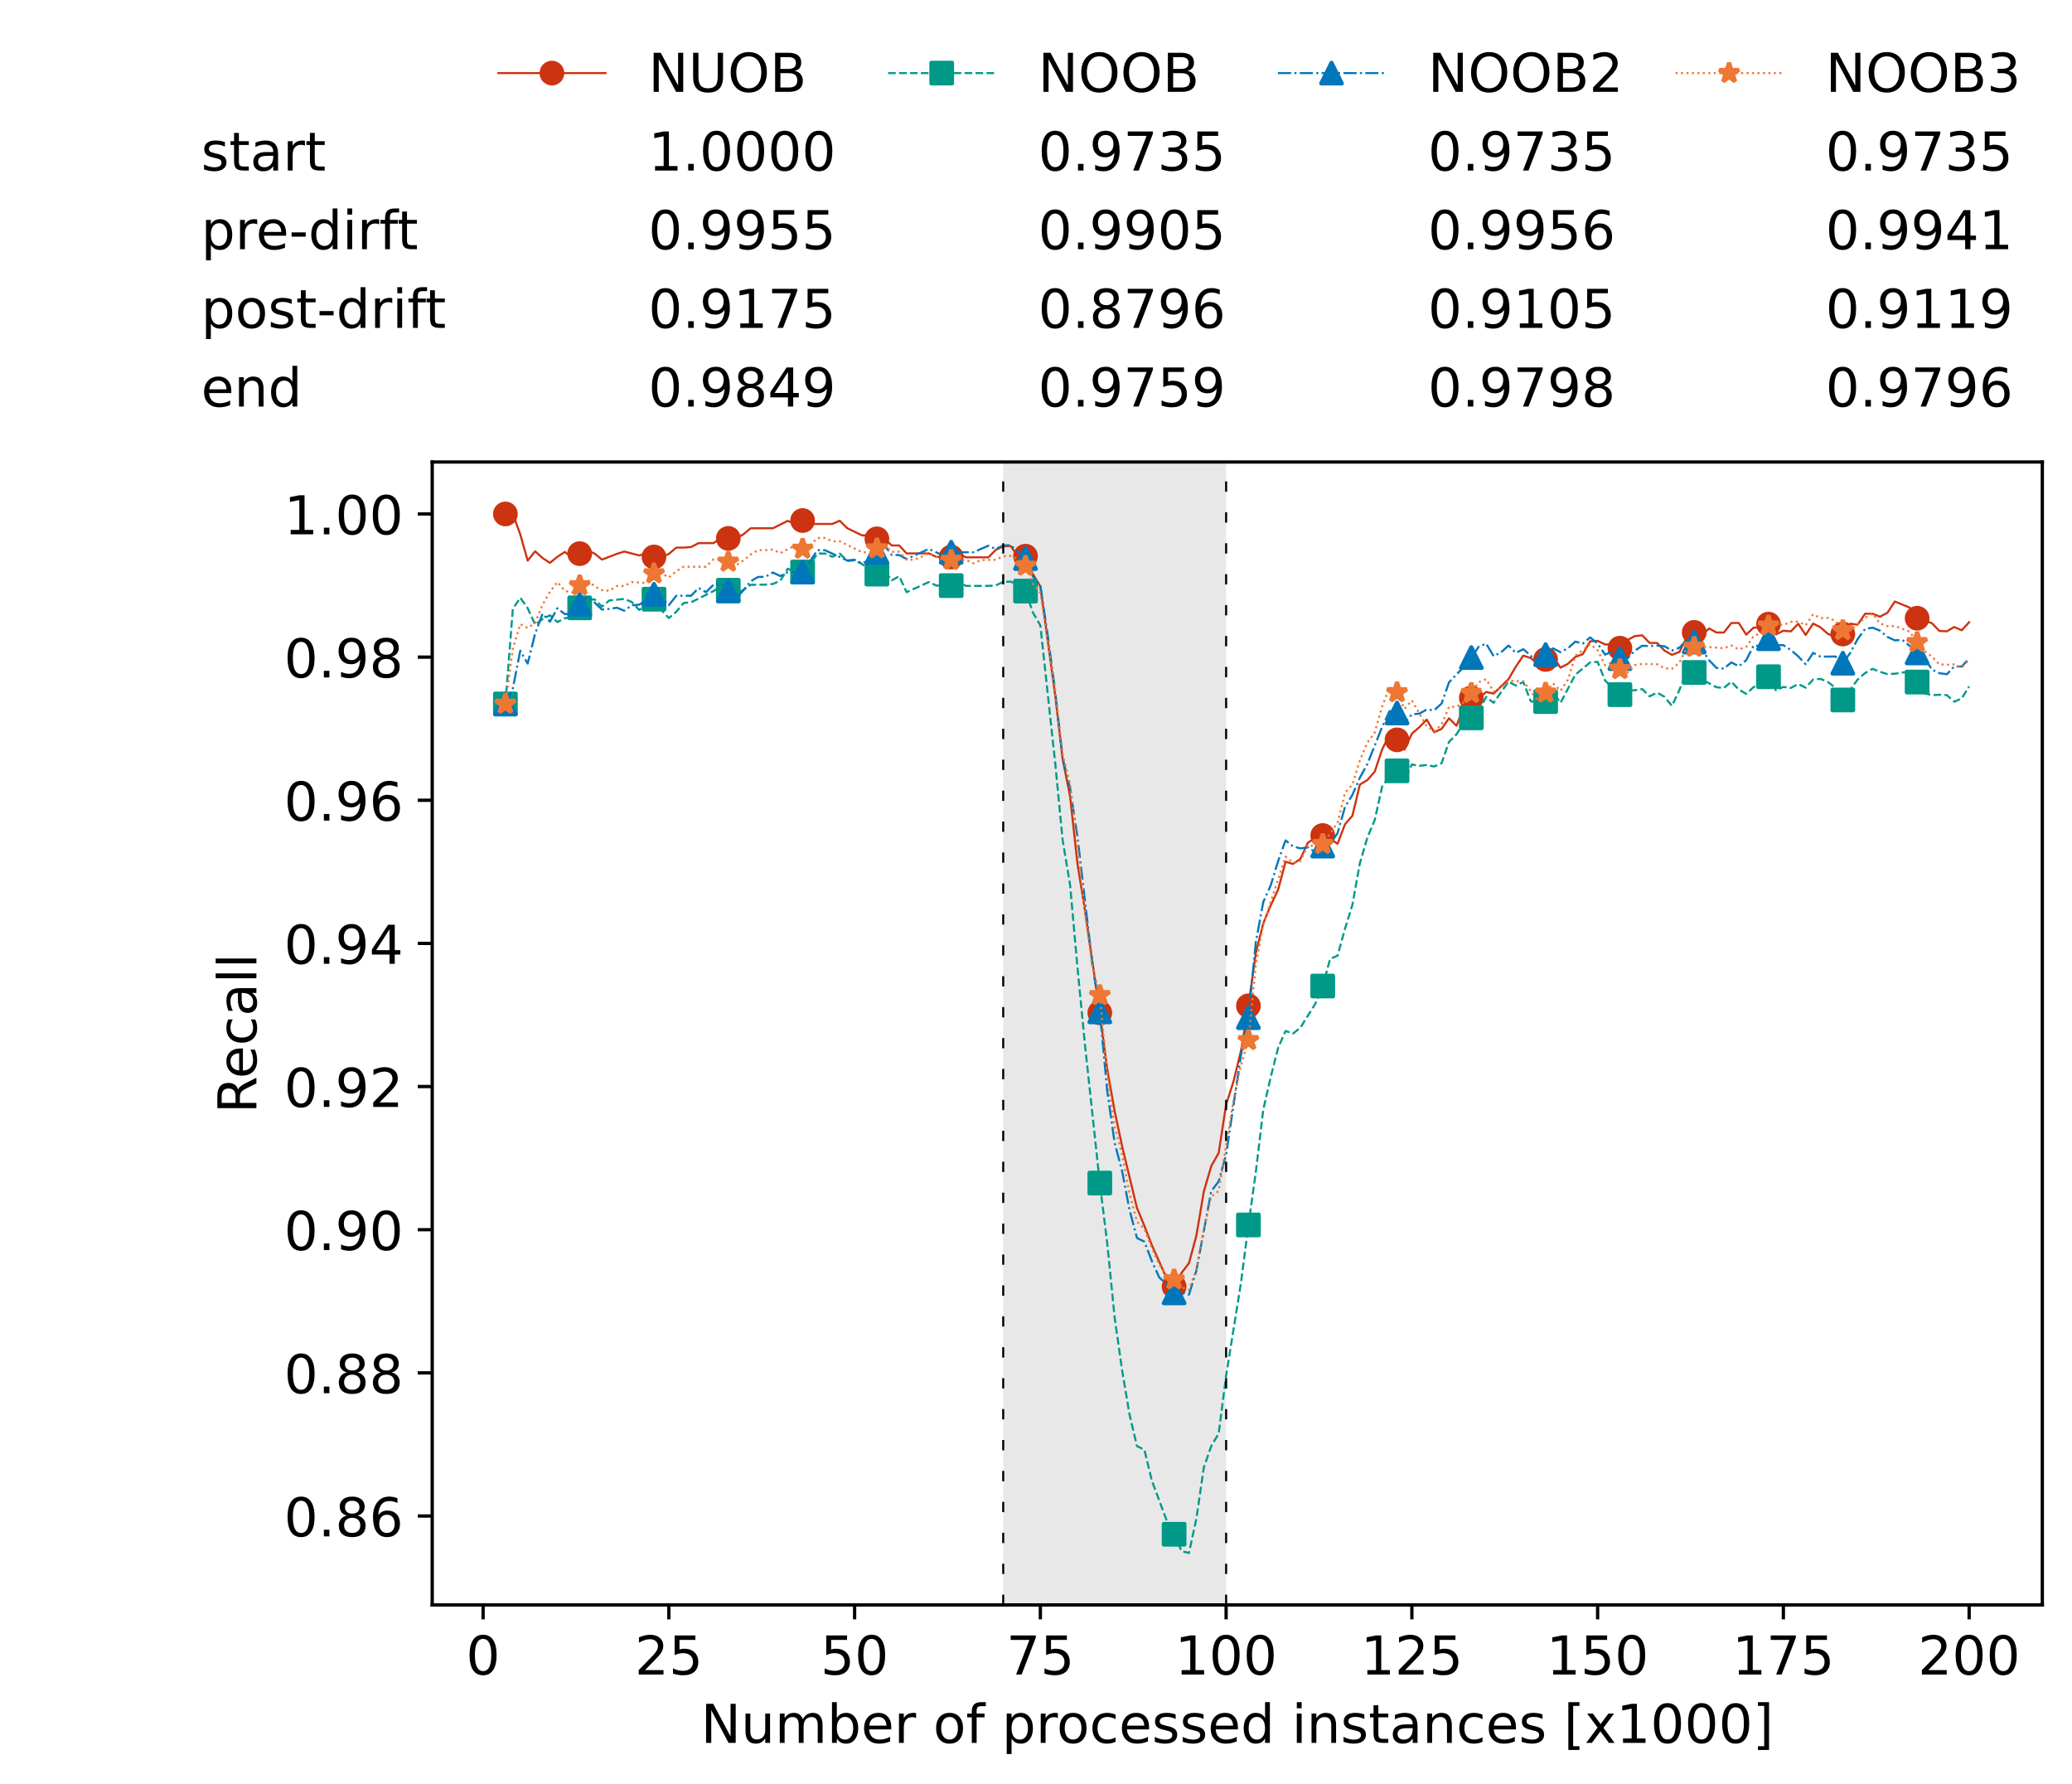 <?xml version="1.0" encoding="utf-8" standalone="no"?>
<!DOCTYPE svg PUBLIC "-//W3C//DTD SVG 1.1//EN"
  "http://www.w3.org/Graphics/SVG/1.1/DTD/svg11.dtd">
<!-- Created with matplotlib (https://matplotlib.org/) -->
<svg height="432.615pt" version="1.1" viewBox="0 0 502.65 432.615" width="502.65pt" xmlns="http://www.w3.org/2000/svg" xmlns:xlink="http://www.w3.org/1999/xlink">
 <defs>
  <style type="text/css">*{stroke-linecap:butt;stroke-linejoin:round;}</style>
 </defs>
 <g id="figure_1">
  <g id="patch_1">
   <path d="M 0 432.615 
L 502.65 432.615 
L 502.65 0 
L 0 0 
z
" style="fill:#ffffff;"/>
  </g>
  <g id="axes_1">
   <g id="patch_2">
    <path d="M 104.85 389.252 
L 495.45 389.252 
L 495.45 112.052 
L 104.85 112.052 
z
" style="fill:#ffffff;"/>
   </g>
   <g id="patch_3">
    <path clip-path="url(#pcc28c42417)" d="M 297.446 389.252 
L 297.446 112.052 
L 243.372 112.052 
L 243.372 389.252 
z
" style="fill:#d3d3d3;opacity:0.5;"/>
   </g>
   <g id="matplotlib.axis_1">
    <g id="xtick_1">
     <g id="line2d_1">
      <defs>
       <path d="M 0 0 
L 0 3.5 
" id="m7f32f14c58" style="stroke:#000000;stroke-width:0.8;"/>
      </defs>
      <g>
       <use style="stroke:#000000;stroke-width:0.8;" x="117.197" xlink:href="#m7f32f14c58" y="389.252"/>
      </g>
     </g>
     <g id="text_1">
      <!-- 0 -->
      <g transform="translate(113.061 406.13)scale(0.13 -0.13)">
       <defs>
        <path d="M 31.781 66.406 
Q 24.172 66.406 20.328 58.906 
Q 16.5 51.422 16.5 36.375 
Q 16.5 21.391 20.328 13.891 
Q 24.172 6.391 31.781 6.391 
Q 39.453 6.391 43.281 13.891 
Q 47.125 21.391 47.125 36.375 
Q 47.125 51.422 43.281 58.906 
Q 39.453 66.406 31.781 66.406 
z
M 31.781 74.219 
Q 44.047 74.219 50.516 64.516 
Q 56.984 54.828 56.984 36.375 
Q 56.984 17.969 50.516 8.266 
Q 44.047 -1.422 31.781 -1.422 
Q 19.531 -1.422 13.062 8.266 
Q 6.594 17.969 6.594 36.375 
Q 6.594 54.828 13.062 64.516 
Q 19.531 74.219 31.781 74.219 
z
" id="DejaVuSans-48"/>
       </defs>
       <use xlink:href="#DejaVuSans-48"/>
      </g>
     </g>
    </g>
    <g id="xtick_2">
     <g id="line2d_2">
      <g>
       <use style="stroke:#000000;stroke-width:0.8;" x="162.259" xlink:href="#m7f32f14c58" y="389.252"/>
      </g>
     </g>
     <g id="text_2">
      <!-- 25 -->
      <g transform="translate(153.988 406.13)scale(0.13 -0.13)">
       <defs>
        <path d="M 19.188 8.297 
L 53.609 8.297 
L 53.609 0 
L 7.328 0 
L 7.328 8.297 
Q 12.938 14.109 22.625 23.891 
Q 32.328 33.688 34.812 36.531 
Q 39.547 41.844 41.422 45.531 
Q 43.312 49.219 43.312 52.781 
Q 43.312 58.594 39.234 62.25 
Q 35.156 65.922 28.609 65.922 
Q 23.969 65.922 18.812 64.312 
Q 13.672 62.703 7.812 59.422 
L 7.812 69.391 
Q 13.766 71.781 18.938 73 
Q 24.125 74.219 28.422 74.219 
Q 39.75 74.219 46.484 68.547 
Q 53.219 62.891 53.219 53.422 
Q 53.219 48.922 51.531 44.891 
Q 49.859 40.875 45.406 35.406 
Q 44.188 33.984 37.641 27.219 
Q 31.109 20.453 19.188 8.297 
z
" id="DejaVuSans-50"/>
        <path d="M 10.797 72.906 
L 49.516 72.906 
L 49.516 64.594 
L 19.828 64.594 
L 19.828 46.734 
Q 21.969 47.469 24.109 47.828 
Q 26.266 48.188 28.422 48.188 
Q 40.625 48.188 47.75 41.5 
Q 54.891 34.812 54.891 23.391 
Q 54.891 11.625 47.562 5.094 
Q 40.234 -1.422 26.906 -1.422 
Q 22.312 -1.422 17.547 -0.641 
Q 12.797 0.141 7.719 1.703 
L 7.719 11.625 
Q 12.109 9.234 16.797 8.062 
Q 21.484 6.891 26.703 6.891 
Q 35.156 6.891 40.078 11.328 
Q 45.016 15.766 45.016 23.391 
Q 45.016 31 40.078 35.438 
Q 35.156 39.891 26.703 39.891 
Q 22.75 39.891 18.812 39.016 
Q 14.891 38.141 10.797 36.281 
z
" id="DejaVuSans-53"/>
       </defs>
       <use xlink:href="#DejaVuSans-50"/>
       <use x="63.623" xlink:href="#DejaVuSans-53"/>
      </g>
     </g>
    </g>
    <g id="xtick_3">
     <g id="line2d_3">
      <g>
       <use style="stroke:#000000;stroke-width:0.8;" x="207.322" xlink:href="#m7f32f14c58" y="389.252"/>
      </g>
     </g>
     <g id="text_3">
      <!-- 50 -->
      <g transform="translate(199.05 406.13)scale(0.13 -0.13)">
       <use xlink:href="#DejaVuSans-53"/>
       <use x="63.623" xlink:href="#DejaVuSans-48"/>
      </g>
     </g>
    </g>
    <g id="xtick_4">
     <g id="line2d_4">
      <g>
       <use style="stroke:#000000;stroke-width:0.8;" x="252.384" xlink:href="#m7f32f14c58" y="389.252"/>
      </g>
     </g>
     <g id="text_4">
      <!-- 75 -->
      <g transform="translate(244.113 406.13)scale(0.13 -0.13)">
       <defs>
        <path d="M 8.203 72.906 
L 55.078 72.906 
L 55.078 68.703 
L 28.609 0 
L 18.312 0 
L 43.219 64.594 
L 8.203 64.594 
z
" id="DejaVuSans-55"/>
       </defs>
       <use xlink:href="#DejaVuSans-55"/>
       <use x="63.623" xlink:href="#DejaVuSans-53"/>
      </g>
     </g>
    </g>
    <g id="xtick_5">
     <g id="line2d_5">
      <g>
       <use style="stroke:#000000;stroke-width:0.8;" x="297.446" xlink:href="#m7f32f14c58" y="389.252"/>
      </g>
     </g>
     <g id="text_5">
      <!-- 100 -->
      <g transform="translate(285.039 406.13)scale(0.13 -0.13)">
       <defs>
        <path d="M 12.406 8.297 
L 28.516 8.297 
L 28.516 63.922 
L 10.984 60.406 
L 10.984 69.391 
L 28.422 72.906 
L 38.281 72.906 
L 38.281 8.297 
L 54.391 8.297 
L 54.391 0 
L 12.406 0 
z
" id="DejaVuSans-49"/>
       </defs>
       <use xlink:href="#DejaVuSans-49"/>
       <use x="63.623" xlink:href="#DejaVuSans-48"/>
       <use x="127.246" xlink:href="#DejaVuSans-48"/>
      </g>
     </g>
    </g>
    <g id="xtick_6">
     <g id="line2d_6">
      <g>
       <use style="stroke:#000000;stroke-width:0.8;" x="342.509" xlink:href="#m7f32f14c58" y="389.252"/>
      </g>
     </g>
     <g id="text_6">
      <!-- 125 -->
      <g transform="translate(330.102 406.13)scale(0.13 -0.13)">
       <use xlink:href="#DejaVuSans-49"/>
       <use x="63.623" xlink:href="#DejaVuSans-50"/>
       <use x="127.246" xlink:href="#DejaVuSans-53"/>
      </g>
     </g>
    </g>
    <g id="xtick_7">
     <g id="line2d_7">
      <g>
       <use style="stroke:#000000;stroke-width:0.8;" x="387.571" xlink:href="#m7f32f14c58" y="389.252"/>
      </g>
     </g>
     <g id="text_7">
      <!-- 150 -->
      <g transform="translate(375.164 406.13)scale(0.13 -0.13)">
       <use xlink:href="#DejaVuSans-49"/>
       <use x="63.623" xlink:href="#DejaVuSans-53"/>
       <use x="127.246" xlink:href="#DejaVuSans-48"/>
      </g>
     </g>
    </g>
    <g id="xtick_8">
     <g id="line2d_8">
      <g>
       <use style="stroke:#000000;stroke-width:0.8;" x="432.633" xlink:href="#m7f32f14c58" y="389.252"/>
      </g>
     </g>
     <g id="text_8">
      <!-- 175 -->
      <g transform="translate(420.226 406.13)scale(0.13 -0.13)">
       <use xlink:href="#DejaVuSans-49"/>
       <use x="63.623" xlink:href="#DejaVuSans-55"/>
       <use x="127.246" xlink:href="#DejaVuSans-53"/>
      </g>
     </g>
    </g>
    <g id="xtick_9">
     <g id="line2d_9">
      <g>
       <use style="stroke:#000000;stroke-width:0.8;" x="477.695" xlink:href="#m7f32f14c58" y="389.252"/>
      </g>
     </g>
     <g id="text_9">
      <!-- 200 -->
      <g transform="translate(465.289 406.13)scale(0.13 -0.13)">
       <use xlink:href="#DejaVuSans-50"/>
       <use x="63.623" xlink:href="#DejaVuSans-48"/>
       <use x="127.246" xlink:href="#DejaVuSans-48"/>
      </g>
     </g>
    </g>
    <g id="text_10">
     <!-- Number of processed instances [x1000] -->
     <g transform="translate(170.025 422.711)scale(0.13 -0.13)">
      <defs>
       <path d="M 9.812 72.906 
L 23.094 72.906 
L 55.422 11.922 
L 55.422 72.906 
L 64.984 72.906 
L 64.984 0 
L 51.703 0 
L 19.391 60.984 
L 19.391 0 
L 9.812 0 
z
" id="DejaVuSans-78"/>
       <path d="M 8.5 21.578 
L 8.5 54.688 
L 17.484 54.688 
L 17.484 21.922 
Q 17.484 14.156 20.5 10.266 
Q 23.531 6.391 29.594 6.391 
Q 36.859 6.391 41.078 11.031 
Q 45.312 15.672 45.312 23.688 
L 45.312 54.688 
L 54.297 54.688 
L 54.297 0 
L 45.312 0 
L 45.312 8.406 
Q 42.047 3.422 37.719 1 
Q 33.406 -1.422 27.688 -1.422 
Q 18.266 -1.422 13.375 4.438 
Q 8.5 10.297 8.5 21.578 
z
M 31.109 56 
z
" id="DejaVuSans-117"/>
       <path d="M 52 44.188 
Q 55.375 50.25 60.062 53.125 
Q 64.75 56 71.094 56 
Q 79.641 56 84.281 50.016 
Q 88.922 44.047 88.922 33.016 
L 88.922 0 
L 79.891 0 
L 79.891 32.719 
Q 79.891 40.578 77.094 44.375 
Q 74.312 48.188 68.609 48.188 
Q 61.625 48.188 57.562 43.547 
Q 53.516 38.922 53.516 30.906 
L 53.516 0 
L 44.484 0 
L 44.484 32.719 
Q 44.484 40.625 41.703 44.406 
Q 38.922 48.188 33.109 48.188 
Q 26.219 48.188 22.156 43.531 
Q 18.109 38.875 18.109 30.906 
L 18.109 0 
L 9.078 0 
L 9.078 54.688 
L 18.109 54.688 
L 18.109 46.188 
Q 21.188 51.219 25.484 53.609 
Q 29.781 56 35.688 56 
Q 41.656 56 45.828 52.969 
Q 50 49.953 52 44.188 
z
" id="DejaVuSans-109"/>
       <path d="M 48.688 27.297 
Q 48.688 37.203 44.609 42.844 
Q 40.531 48.484 33.406 48.484 
Q 26.266 48.484 22.188 42.844 
Q 18.109 37.203 18.109 27.297 
Q 18.109 17.391 22.188 11.75 
Q 26.266 6.109 33.406 6.109 
Q 40.531 6.109 44.609 11.75 
Q 48.688 17.391 48.688 27.297 
z
M 18.109 46.391 
Q 20.953 51.266 25.266 53.625 
Q 29.594 56 35.594 56 
Q 45.562 56 51.781 48.094 
Q 58.016 40.188 58.016 27.297 
Q 58.016 14.406 51.781 6.484 
Q 45.562 -1.422 35.594 -1.422 
Q 29.594 -1.422 25.266 0.953 
Q 20.953 3.328 18.109 8.203 
L 18.109 0 
L 9.078 0 
L 9.078 75.984 
L 18.109 75.984 
z
" id="DejaVuSans-98"/>
       <path d="M 56.203 29.594 
L 56.203 25.203 
L 14.891 25.203 
Q 15.484 15.922 20.484 11.062 
Q 25.484 6.203 34.422 6.203 
Q 39.594 6.203 44.453 7.469 
Q 49.312 8.734 54.109 11.281 
L 54.109 2.781 
Q 49.266 0.734 44.188 -0.344 
Q 39.109 -1.422 33.891 -1.422 
Q 20.797 -1.422 13.156 6.188 
Q 5.516 13.812 5.516 26.812 
Q 5.516 40.234 12.766 48.109 
Q 20.016 56 32.328 56 
Q 43.359 56 49.781 48.891 
Q 56.203 41.797 56.203 29.594 
z
M 47.219 32.234 
Q 47.125 39.594 43.094 43.984 
Q 39.062 48.391 32.422 48.391 
Q 24.906 48.391 20.391 44.141 
Q 15.875 39.891 15.188 32.172 
z
" id="DejaVuSans-101"/>
       <path d="M 41.109 46.297 
Q 39.594 47.172 37.812 47.578 
Q 36.031 48 33.891 48 
Q 26.266 48 22.188 43.047 
Q 18.109 38.094 18.109 28.812 
L 18.109 0 
L 9.078 0 
L 9.078 54.688 
L 18.109 54.688 
L 18.109 46.188 
Q 20.953 51.172 25.484 53.578 
Q 30.031 56 36.531 56 
Q 37.453 56 38.578 55.875 
Q 39.703 55.766 41.062 55.516 
z
" id="DejaVuSans-114"/>
       <path id="DejaVuSans-32"/>
       <path d="M 30.609 48.391 
Q 23.391 48.391 19.188 42.75 
Q 14.984 37.109 14.984 27.297 
Q 14.984 17.484 19.156 11.844 
Q 23.344 6.203 30.609 6.203 
Q 37.797 6.203 41.984 11.859 
Q 46.188 17.531 46.188 27.297 
Q 46.188 37.016 41.984 42.703 
Q 37.797 48.391 30.609 48.391 
z
M 30.609 56 
Q 42.328 56 49.016 48.375 
Q 55.719 40.766 55.719 27.297 
Q 55.719 13.875 49.016 6.219 
Q 42.328 -1.422 30.609 -1.422 
Q 18.844 -1.422 12.172 6.219 
Q 5.516 13.875 5.516 27.297 
Q 5.516 40.766 12.172 48.375 
Q 18.844 56 30.609 56 
z
" id="DejaVuSans-111"/>
       <path d="M 37.109 75.984 
L 37.109 68.5 
L 28.516 68.5 
Q 23.688 68.5 21.797 66.547 
Q 19.922 64.594 19.922 59.516 
L 19.922 54.688 
L 34.719 54.688 
L 34.719 47.703 
L 19.922 47.703 
L 19.922 0 
L 10.891 0 
L 10.891 47.703 
L 2.297 47.703 
L 2.297 54.688 
L 10.891 54.688 
L 10.891 58.5 
Q 10.891 67.625 15.141 71.797 
Q 19.391 75.984 28.609 75.984 
z
" id="DejaVuSans-102"/>
       <path d="M 18.109 8.203 
L 18.109 -20.797 
L 9.078 -20.797 
L 9.078 54.688 
L 18.109 54.688 
L 18.109 46.391 
Q 20.953 51.266 25.266 53.625 
Q 29.594 56 35.594 56 
Q 45.562 56 51.781 48.094 
Q 58.016 40.188 58.016 27.297 
Q 58.016 14.406 51.781 6.484 
Q 45.562 -1.422 35.594 -1.422 
Q 29.594 -1.422 25.266 0.953 
Q 20.953 3.328 18.109 8.203 
z
M 48.688 27.297 
Q 48.688 37.203 44.609 42.844 
Q 40.531 48.484 33.406 48.484 
Q 26.266 48.484 22.188 42.844 
Q 18.109 37.203 18.109 27.297 
Q 18.109 17.391 22.188 11.75 
Q 26.266 6.109 33.406 6.109 
Q 40.531 6.109 44.609 11.75 
Q 48.688 17.391 48.688 27.297 
z
" id="DejaVuSans-112"/>
       <path d="M 48.781 52.594 
L 48.781 44.188 
Q 44.969 46.297 41.141 47.344 
Q 37.312 48.391 33.406 48.391 
Q 24.656 48.391 19.812 42.844 
Q 14.984 37.312 14.984 27.297 
Q 14.984 17.281 19.812 11.734 
Q 24.656 6.203 33.406 6.203 
Q 37.312 6.203 41.141 7.25 
Q 44.969 8.297 48.781 10.406 
L 48.781 2.094 
Q 45.016 0.344 40.984 -0.531 
Q 36.969 -1.422 32.422 -1.422 
Q 20.062 -1.422 12.781 6.344 
Q 5.516 14.109 5.516 27.297 
Q 5.516 40.672 12.859 48.328 
Q 20.219 56 33.016 56 
Q 37.156 56 41.109 55.141 
Q 45.062 54.297 48.781 52.594 
z
" id="DejaVuSans-99"/>
       <path d="M 44.281 53.078 
L 44.281 44.578 
Q 40.484 46.531 36.375 47.5 
Q 32.281 48.484 27.875 48.484 
Q 21.188 48.484 17.844 46.438 
Q 14.5 44.391 14.5 40.281 
Q 14.5 37.156 16.891 35.375 
Q 19.281 33.594 26.516 31.984 
L 29.594 31.297 
Q 39.156 29.25 43.188 25.516 
Q 47.219 21.781 47.219 15.094 
Q 47.219 7.469 41.188 3.016 
Q 35.156 -1.422 24.609 -1.422 
Q 20.219 -1.422 15.453 -0.562 
Q 10.688 0.297 5.422 2 
L 5.422 11.281 
Q 10.406 8.688 15.234 7.391 
Q 20.062 6.109 24.812 6.109 
Q 31.156 6.109 34.562 8.281 
Q 37.984 10.453 37.984 14.406 
Q 37.984 18.062 35.516 20.016 
Q 33.062 21.969 24.703 23.781 
L 21.578 24.516 
Q 13.234 26.266 9.516 29.906 
Q 5.812 33.547 5.812 39.891 
Q 5.812 47.609 11.281 51.797 
Q 16.75 56 26.812 56 
Q 31.781 56 36.172 55.266 
Q 40.578 54.547 44.281 53.078 
z
" id="DejaVuSans-115"/>
       <path d="M 45.406 46.391 
L 45.406 75.984 
L 54.391 75.984 
L 54.391 0 
L 45.406 0 
L 45.406 8.203 
Q 42.578 3.328 38.25 0.953 
Q 33.938 -1.422 27.875 -1.422 
Q 17.969 -1.422 11.734 6.484 
Q 5.516 14.406 5.516 27.297 
Q 5.516 40.188 11.734 48.094 
Q 17.969 56 27.875 56 
Q 33.938 56 38.25 53.625 
Q 42.578 51.266 45.406 46.391 
z
M 14.797 27.297 
Q 14.797 17.391 18.875 11.75 
Q 22.953 6.109 30.078 6.109 
Q 37.203 6.109 41.297 11.75 
Q 45.406 17.391 45.406 27.297 
Q 45.406 37.203 41.297 42.844 
Q 37.203 48.484 30.078 48.484 
Q 22.953 48.484 18.875 42.844 
Q 14.797 37.203 14.797 27.297 
z
" id="DejaVuSans-100"/>
       <path d="M 9.422 54.688 
L 18.406 54.688 
L 18.406 0 
L 9.422 0 
z
M 9.422 75.984 
L 18.406 75.984 
L 18.406 64.594 
L 9.422 64.594 
z
" id="DejaVuSans-105"/>
       <path d="M 54.891 33.016 
L 54.891 0 
L 45.906 0 
L 45.906 32.719 
Q 45.906 40.484 42.875 44.328 
Q 39.844 48.188 33.797 48.188 
Q 26.516 48.188 22.312 43.547 
Q 18.109 38.922 18.109 30.906 
L 18.109 0 
L 9.078 0 
L 9.078 54.688 
L 18.109 54.688 
L 18.109 46.188 
Q 21.344 51.125 25.703 53.562 
Q 30.078 56 35.797 56 
Q 45.219 56 50.047 50.172 
Q 54.891 44.344 54.891 33.016 
z
" id="DejaVuSans-110"/>
       <path d="M 18.312 70.219 
L 18.312 54.688 
L 36.812 54.688 
L 36.812 47.703 
L 18.312 47.703 
L 18.312 18.016 
Q 18.312 11.328 20.141 9.422 
Q 21.969 7.516 27.594 7.516 
L 36.812 7.516 
L 36.812 0 
L 27.594 0 
Q 17.188 0 13.234 3.875 
Q 9.281 7.766 9.281 18.016 
L 9.281 47.703 
L 2.688 47.703 
L 2.688 54.688 
L 9.281 54.688 
L 9.281 70.219 
z
" id="DejaVuSans-116"/>
       <path d="M 34.281 27.484 
Q 23.391 27.484 19.188 25 
Q 14.984 22.516 14.984 16.5 
Q 14.984 11.719 18.141 8.906 
Q 21.297 6.109 26.703 6.109 
Q 34.188 6.109 38.703 11.406 
Q 43.219 16.703 43.219 25.484 
L 43.219 27.484 
z
M 52.203 31.203 
L 52.203 0 
L 43.219 0 
L 43.219 8.297 
Q 40.141 3.328 35.547 0.953 
Q 30.953 -1.422 24.312 -1.422 
Q 15.922 -1.422 10.953 3.297 
Q 6 8.016 6 15.922 
Q 6 25.141 12.172 29.828 
Q 18.359 34.516 30.609 34.516 
L 43.219 34.516 
L 43.219 35.406 
Q 43.219 41.609 39.141 45 
Q 35.062 48.391 27.688 48.391 
Q 23 48.391 18.547 47.266 
Q 14.109 46.141 10.016 43.891 
L 10.016 52.203 
Q 14.938 54.109 19.578 55.047 
Q 24.219 56 28.609 56 
Q 40.484 56 46.344 49.844 
Q 52.203 43.703 52.203 31.203 
z
" id="DejaVuSans-97"/>
       <path d="M 8.594 75.984 
L 29.297 75.984 
L 29.297 69 
L 17.578 69 
L 17.578 -6.203 
L 29.297 -6.203 
L 29.297 -13.188 
L 8.594 -13.188 
z
" id="DejaVuSans-91"/>
       <path d="M 54.891 54.688 
L 35.109 28.078 
L 55.906 0 
L 45.312 0 
L 29.391 21.484 
L 13.484 0 
L 2.875 0 
L 24.125 28.609 
L 4.688 54.688 
L 15.281 54.688 
L 29.781 35.203 
L 44.281 54.688 
z
" id="DejaVuSans-120"/>
       <path d="M 30.422 75.984 
L 30.422 -13.188 
L 9.719 -13.188 
L 9.719 -6.203 
L 21.391 -6.203 
L 21.391 69 
L 9.719 69 
L 9.719 75.984 
z
" id="DejaVuSans-93"/>
      </defs>
      <use xlink:href="#DejaVuSans-78"/>
      <use x="74.805" xlink:href="#DejaVuSans-117"/>
      <use x="138.184" xlink:href="#DejaVuSans-109"/>
      <use x="235.596" xlink:href="#DejaVuSans-98"/>
      <use x="299.072" xlink:href="#DejaVuSans-101"/>
      <use x="360.596" xlink:href="#DejaVuSans-114"/>
      <use x="401.709" xlink:href="#DejaVuSans-32"/>
      <use x="433.496" xlink:href="#DejaVuSans-111"/>
      <use x="494.678" xlink:href="#DejaVuSans-102"/>
      <use x="529.883" xlink:href="#DejaVuSans-32"/>
      <use x="561.67" xlink:href="#DejaVuSans-112"/>
      <use x="625.146" xlink:href="#DejaVuSans-114"/>
      <use x="664.01" xlink:href="#DejaVuSans-111"/>
      <use x="725.191" xlink:href="#DejaVuSans-99"/>
      <use x="780.172" xlink:href="#DejaVuSans-101"/>
      <use x="841.695" xlink:href="#DejaVuSans-115"/>
      <use x="893.795" xlink:href="#DejaVuSans-115"/>
      <use x="945.895" xlink:href="#DejaVuSans-101"/>
      <use x="1007.418" xlink:href="#DejaVuSans-100"/>
      <use x="1070.895" xlink:href="#DejaVuSans-32"/>
      <use x="1102.682" xlink:href="#DejaVuSans-105"/>
      <use x="1130.465" xlink:href="#DejaVuSans-110"/>
      <use x="1193.844" xlink:href="#DejaVuSans-115"/>
      <use x="1245.943" xlink:href="#DejaVuSans-116"/>
      <use x="1285.152" xlink:href="#DejaVuSans-97"/>
      <use x="1346.432" xlink:href="#DejaVuSans-110"/>
      <use x="1409.811" xlink:href="#DejaVuSans-99"/>
      <use x="1464.791" xlink:href="#DejaVuSans-101"/>
      <use x="1526.314" xlink:href="#DejaVuSans-115"/>
      <use x="1578.414" xlink:href="#DejaVuSans-32"/>
      <use x="1610.201" xlink:href="#DejaVuSans-91"/>
      <use x="1649.215" xlink:href="#DejaVuSans-120"/>
      <use x="1708.395" xlink:href="#DejaVuSans-49"/>
      <use x="1772.018" xlink:href="#DejaVuSans-48"/>
      <use x="1835.641" xlink:href="#DejaVuSans-48"/>
      <use x="1899.264" xlink:href="#DejaVuSans-48"/>
      <use x="1962.887" xlink:href="#DejaVuSans-93"/>
     </g>
    </g>
   </g>
   <g id="matplotlib.axis_2">
    <g id="ytick_1">
     <g id="line2d_10">
      <defs>
       <path d="M 0 0 
L -3.5 0 
" id="m4c91e05653" style="stroke:#000000;stroke-width:0.8;"/>
      </defs>
      <g>
       <use style="stroke:#000000;stroke-width:0.8;" x="104.85" xlink:href="#m4c91e05653" y="367.684"/>
      </g>
     </g>
     <g id="text_11">
      <!-- 0.86 -->
      <g transform="translate(68.905 372.623)scale(0.13 -0.13)">
       <defs>
        <path d="M 10.688 12.406 
L 21 12.406 
L 21 0 
L 10.688 0 
z
" id="DejaVuSans-46"/>
        <path d="M 31.781 34.625 
Q 24.75 34.625 20.719 30.859 
Q 16.703 27.094 16.703 20.516 
Q 16.703 13.922 20.719 10.156 
Q 24.75 6.391 31.781 6.391 
Q 38.812 6.391 42.859 10.172 
Q 46.922 13.969 46.922 20.516 
Q 46.922 27.094 42.891 30.859 
Q 38.875 34.625 31.781 34.625 
z
M 21.922 38.812 
Q 15.578 40.375 12.031 44.719 
Q 8.5 49.078 8.5 55.328 
Q 8.5 64.062 14.719 69.141 
Q 20.953 74.219 31.781 74.219 
Q 42.672 74.219 48.875 69.141 
Q 55.078 64.062 55.078 55.328 
Q 55.078 49.078 51.531 44.719 
Q 48 40.375 41.703 38.812 
Q 48.828 37.156 52.797 32.312 
Q 56.781 27.484 56.781 20.516 
Q 56.781 9.906 50.312 4.234 
Q 43.844 -1.422 31.781 -1.422 
Q 19.734 -1.422 13.25 4.234 
Q 6.781 9.906 6.781 20.516 
Q 6.781 27.484 10.781 32.312 
Q 14.797 37.156 21.922 38.812 
z
M 18.312 54.391 
Q 18.312 48.734 21.844 45.562 
Q 25.391 42.391 31.781 42.391 
Q 38.141 42.391 41.719 45.562 
Q 45.312 48.734 45.312 54.391 
Q 45.312 60.062 41.719 63.234 
Q 38.141 66.406 31.781 66.406 
Q 25.391 66.406 21.844 63.234 
Q 18.312 60.062 18.312 54.391 
z
" id="DejaVuSans-56"/>
        <path d="M 33.016 40.375 
Q 26.375 40.375 22.484 35.828 
Q 18.609 31.297 18.609 23.391 
Q 18.609 15.531 22.484 10.953 
Q 26.375 6.391 33.016 6.391 
Q 39.656 6.391 43.531 10.953 
Q 47.406 15.531 47.406 23.391 
Q 47.406 31.297 43.531 35.828 
Q 39.656 40.375 33.016 40.375 
z
M 52.594 71.297 
L 52.594 62.312 
Q 48.875 64.062 45.094 64.984 
Q 41.312 65.922 37.594 65.922 
Q 27.828 65.922 22.672 59.328 
Q 17.531 52.734 16.797 39.406 
Q 19.672 43.656 24.016 45.922 
Q 28.375 48.188 33.594 48.188 
Q 44.578 48.188 50.953 41.516 
Q 57.328 34.859 57.328 23.391 
Q 57.328 12.156 50.688 5.359 
Q 44.047 -1.422 33.016 -1.422 
Q 20.359 -1.422 13.672 8.266 
Q 6.984 17.969 6.984 36.375 
Q 6.984 53.656 15.188 63.938 
Q 23.391 74.219 37.203 74.219 
Q 40.922 74.219 44.703 73.484 
Q 48.484 72.75 52.594 71.297 
z
" id="DejaVuSans-54"/>
       </defs>
       <use xlink:href="#DejaVuSans-48"/>
       <use x="63.623" xlink:href="#DejaVuSans-46"/>
       <use x="95.41" xlink:href="#DejaVuSans-56"/>
       <use x="159.033" xlink:href="#DejaVuSans-54"/>
      </g>
     </g>
    </g>
    <g id="ytick_2">
     <g id="line2d_11">
      <g>
       <use style="stroke:#000000;stroke-width:0.8;" x="104.85" xlink:href="#m4c91e05653" y="332.965"/>
      </g>
     </g>
     <g id="text_12">
      <!-- 0.88 -->
      <g transform="translate(68.905 337.904)scale(0.13 -0.13)">
       <use xlink:href="#DejaVuSans-48"/>
       <use x="63.623" xlink:href="#DejaVuSans-46"/>
       <use x="95.41" xlink:href="#DejaVuSans-56"/>
       <use x="159.033" xlink:href="#DejaVuSans-56"/>
      </g>
     </g>
    </g>
    <g id="ytick_3">
     <g id="line2d_12">
      <g>
       <use style="stroke:#000000;stroke-width:0.8;" x="104.85" xlink:href="#m4c91e05653" y="298.246"/>
      </g>
     </g>
     <g id="text_13">
      <!-- 0.90 -->
      <g transform="translate(68.905 303.185)scale(0.13 -0.13)">
       <defs>
        <path d="M 10.984 1.516 
L 10.984 10.5 
Q 14.703 8.734 18.5 7.812 
Q 22.312 6.891 25.984 6.891 
Q 35.75 6.891 40.891 13.453 
Q 46.047 20.016 46.781 33.406 
Q 43.953 29.203 39.594 26.953 
Q 35.25 24.703 29.984 24.703 
Q 19.047 24.703 12.672 31.312 
Q 6.297 37.938 6.297 49.422 
Q 6.297 60.641 12.938 67.422 
Q 19.578 74.219 30.609 74.219 
Q 43.266 74.219 49.922 64.516 
Q 56.594 54.828 56.594 36.375 
Q 56.594 19.141 48.406 8.859 
Q 40.234 -1.422 26.422 -1.422 
Q 22.703 -1.422 18.891 -0.688 
Q 15.094 0.047 10.984 1.516 
z
M 30.609 32.422 
Q 37.25 32.422 41.125 36.953 
Q 45.016 41.5 45.016 49.422 
Q 45.016 57.281 41.125 61.844 
Q 37.25 66.406 30.609 66.406 
Q 23.969 66.406 20.094 61.844 
Q 16.219 57.281 16.219 49.422 
Q 16.219 41.5 20.094 36.953 
Q 23.969 32.422 30.609 32.422 
z
" id="DejaVuSans-57"/>
       </defs>
       <use xlink:href="#DejaVuSans-48"/>
       <use x="63.623" xlink:href="#DejaVuSans-46"/>
       <use x="95.41" xlink:href="#DejaVuSans-57"/>
       <use x="159.033" xlink:href="#DejaVuSans-48"/>
      </g>
     </g>
    </g>
    <g id="ytick_4">
     <g id="line2d_13">
      <g>
       <use style="stroke:#000000;stroke-width:0.8;" x="104.85" xlink:href="#m4c91e05653" y="263.527"/>
      </g>
     </g>
     <g id="text_14">
      <!-- 0.92 -->
      <g transform="translate(68.905 268.466)scale(0.13 -0.13)">
       <use xlink:href="#DejaVuSans-48"/>
       <use x="63.623" xlink:href="#DejaVuSans-46"/>
       <use x="95.41" xlink:href="#DejaVuSans-57"/>
       <use x="159.033" xlink:href="#DejaVuSans-50"/>
      </g>
     </g>
    </g>
    <g id="ytick_5">
     <g id="line2d_14">
      <g>
       <use style="stroke:#000000;stroke-width:0.8;" x="104.85" xlink:href="#m4c91e05653" y="228.808"/>
      </g>
     </g>
     <g id="text_15">
      <!-- 0.94 -->
      <g transform="translate(68.905 233.747)scale(0.13 -0.13)">
       <defs>
        <path d="M 37.797 64.312 
L 12.891 25.391 
L 37.797 25.391 
z
M 35.203 72.906 
L 47.609 72.906 
L 47.609 25.391 
L 58.016 25.391 
L 58.016 17.188 
L 47.609 17.188 
L 47.609 0 
L 37.797 0 
L 37.797 17.188 
L 4.891 17.188 
L 4.891 26.703 
z
" id="DejaVuSans-52"/>
       </defs>
       <use xlink:href="#DejaVuSans-48"/>
       <use x="63.623" xlink:href="#DejaVuSans-46"/>
       <use x="95.41" xlink:href="#DejaVuSans-57"/>
       <use x="159.033" xlink:href="#DejaVuSans-52"/>
      </g>
     </g>
    </g>
    <g id="ytick_6">
     <g id="line2d_15">
      <g>
       <use style="stroke:#000000;stroke-width:0.8;" x="104.85" xlink:href="#m4c91e05653" y="194.09"/>
      </g>
     </g>
     <g id="text_16">
      <!-- 0.96 -->
      <g transform="translate(68.905 199.029)scale(0.13 -0.13)">
       <use xlink:href="#DejaVuSans-48"/>
       <use x="63.623" xlink:href="#DejaVuSans-46"/>
       <use x="95.41" xlink:href="#DejaVuSans-57"/>
       <use x="159.033" xlink:href="#DejaVuSans-54"/>
      </g>
     </g>
    </g>
    <g id="ytick_7">
     <g id="line2d_16">
      <g>
       <use style="stroke:#000000;stroke-width:0.8;" x="104.85" xlink:href="#m4c91e05653" y="159.371"/>
      </g>
     </g>
     <g id="text_17">
      <!-- 0.98 -->
      <g transform="translate(68.905 164.31)scale(0.13 -0.13)">
       <use xlink:href="#DejaVuSans-48"/>
       <use x="63.623" xlink:href="#DejaVuSans-46"/>
       <use x="95.41" xlink:href="#DejaVuSans-57"/>
       <use x="159.033" xlink:href="#DejaVuSans-56"/>
      </g>
     </g>
    </g>
    <g id="ytick_8">
     <g id="line2d_17">
      <g>
       <use style="stroke:#000000;stroke-width:0.8;" x="104.85" xlink:href="#m4c91e05653" y="124.652"/>
      </g>
     </g>
     <g id="text_18">
      <!-- 1.00 -->
      <g transform="translate(68.905 129.591)scale(0.13 -0.13)">
       <use xlink:href="#DejaVuSans-49"/>
       <use x="63.623" xlink:href="#DejaVuSans-46"/>
       <use x="95.41" xlink:href="#DejaVuSans-48"/>
       <use x="159.033" xlink:href="#DejaVuSans-48"/>
      </g>
     </g>
    </g>
    <g id="text_19">
     <!-- Recall -->
     <g transform="translate(62.201 270.044)rotate(-90)scale(0.13 -0.13)">
      <defs>
       <path d="M 44.391 34.188 
Q 47.562 33.109 50.562 29.594 
Q 53.562 26.078 56.594 19.922 
L 66.609 0 
L 56 0 
L 46.688 18.703 
Q 43.062 26.031 39.672 28.422 
Q 36.281 30.812 30.422 30.812 
L 19.672 30.812 
L 19.672 0 
L 9.812 0 
L 9.812 72.906 
L 32.078 72.906 
Q 44.578 72.906 50.734 67.672 
Q 56.891 62.453 56.891 51.906 
Q 56.891 45.016 53.688 40.469 
Q 50.484 35.938 44.391 34.188 
z
M 19.672 64.797 
L 19.672 38.922 
L 32.078 38.922 
Q 39.203 38.922 42.844 42.219 
Q 46.484 45.516 46.484 51.906 
Q 46.484 58.297 42.844 61.547 
Q 39.203 64.797 32.078 64.797 
z
" id="DejaVuSans-82"/>
       <path d="M 9.422 75.984 
L 18.406 75.984 
L 18.406 0 
L 9.422 0 
z
" id="DejaVuSans-108"/>
      </defs>
      <use xlink:href="#DejaVuSans-82"/>
      <use x="64.982" xlink:href="#DejaVuSans-101"/>
      <use x="126.506" xlink:href="#DejaVuSans-99"/>
      <use x="181.486" xlink:href="#DejaVuSans-97"/>
      <use x="242.766" xlink:href="#DejaVuSans-108"/>
      <use x="270.549" xlink:href="#DejaVuSans-108"/>
     </g>
    </g>
   </g>
   <g id="line2d_18"/>
   <g id="line2d_19"/>
   <g id="line2d_20"/>
   <g id="line2d_21"/>
   <g id="line2d_22"/>
   <g id="line2d_23">
    <path clip-path="url(#pcc28c42417)" d="M 122.605 124.652 
L 124.407 124.652 
L 126.21 129.598 
L 128.012 135.975 
L 129.815 133.71 
L 131.617 135.345 
L 133.419 136.513 
L 135.222 135.031 
L 137.024 133.877 
L 138.827 135.239 
L 140.629 134.276 
L 142.432 133.474 
L 144.234 134.247 
L 146.037 135.718 
L 149.642 134.335 
L 151.444 133.765 
L 155.049 134.708 
L 156.852 134.205 
L 158.654 135.082 
L 160.457 135.082 
L 162.259 134.34 
L 164.062 132.818 
L 165.864 132.818 
L 167.667 132.663 
L 169.469 131.72 
L 173.074 131.72 
L 174.877 130.578 
L 178.482 130.578 
L 180.284 129.634 
L 182.087 128.125 
L 187.494 128.125 
L 191.099 126.318 
L 192.902 127.121 
L 194.704 126.245 
L 196.507 127.079 
L 201.914 127.079 
L 203.717 126.29 
L 205.519 128.098 
L 209.124 129.843 
L 210.927 129.843 
L 212.729 130.686 
L 214.532 130.686 
L 216.334 132.293 
L 218.137 132.293 
L 219.939 134.222 
L 225.347 134.222 
L 227.149 135.073 
L 230.754 135.096 
L 232.557 134.262 
L 234.359 135.175 
L 239.767 135.175 
L 241.569 133.367 
L 243.372 132.508 
L 245.174 132.433 
L 246.976 134.937 
L 248.779 134.89 
L 250.581 139.23 
L 252.384 142.24 
L 255.989 168.701 
L 257.791 184.114 
L 259.594 193.155 
L 261.396 209.601 
L 263.199 220.722 
L 266.804 245.641 
L 268.606 259.346 
L 270.409 269.479 
L 272.211 277.988 
L 275.816 292.967 
L 277.619 297.307 
L 279.421 301.973 
L 283.026 310.031 
L 284.829 312.035 
L 286.631 308.728 
L 288.434 306.356 
L 290.236 299.666 
L 292.039 288.962 
L 293.841 282.819 
L 295.644 279.629 
L 297.446 267.893 
L 299.249 262.25 
L 301.051 254.828 
L 302.854 243.944 
L 304.656 231.116 
L 306.459 223.927 
L 308.261 219.584 
L 310.064 215.77 
L 311.866 209.007 
L 313.669 209.534 
L 315.471 208.305 
L 317.274 204.396 
L 319.076 203.215 
L 320.879 202.64 
L 322.681 203.415 
L 324.484 204.642 
L 326.286 199.921 
L 328.089 197.832 
L 329.891 190.282 
L 331.694 189.208 
L 333.496 187.155 
L 335.299 181.769 
L 337.101 178.126 
L 338.904 179.432 
L 340.706 181.8 
L 342.509 177.942 
L 344.311 176.38 
L 346.114 174.542 
L 347.916 177.593 
L 349.719 176.781 
L 351.521 174.203 
L 353.324 176.031 
L 355.126 171.504 
L 356.928 169.279 
L 358.731 169.421 
L 360.533 167.816 
L 362.336 168.227 
L 365.941 164.741 
L 367.743 161.649 
L 369.546 158.992 
L 371.348 159.612 
L 373.151 161.012 
L 374.953 159.94 
L 376.756 159.273 
L 378.558 161.93 
L 380.361 160.995 
L 382.163 159.326 
L 383.966 158.656 
L 385.768 155.534 
L 387.571 155.423 
L 389.373 156.298 
L 391.176 156.323 
L 392.978 157.209 
L 394.781 155.259 
L 396.583 154.278 
L 398.386 154.086 
L 400.188 155.932 
L 401.991 155.932 
L 403.793 157.79 
L 405.596 158.823 
L 407.398 158.127 
L 409.201 154.584 
L 411.003 153.375 
L 412.806 154.168 
L 414.608 152.415 
L 416.411 153.403 
L 418.213 153.403 
L 420.016 151.092 
L 421.818 151.102 
L 423.621 153.933 
L 425.423 152.204 
L 427.226 152.259 
L 429.028 151.373 
L 430.831 153.853 
L 432.633 152.968 
L 434.436 153.136 
L 436.238 151.29 
L 438.041 154.002 
L 439.843 151.241 
L 441.646 152.159 
L 443.448 153.747 
L 445.251 154.447 
L 447.053 153.769 
L 448.856 151.266 
L 450.658 151.504 
L 452.461 148.847 
L 454.263 148.847 
L 456.066 149.568 
L 457.868 148.625 
L 459.671 145.888 
L 463.276 147.361 
L 465.078 149.939 
L 466.881 150.478 
L 468.683 151.167 
L 470.485 153.03 
L 472.288 153.113 
L 474.09 152.07 
L 475.893 152.866 
L 477.695 150.916 
L 477.695 150.916 
" style="fill:none;stroke:#cc3311;stroke-linecap:square;stroke-width:0.5;"/>
    <defs>
     <path d="M 0 2.5 
C 0.663 2.5 1.299 2.237 1.768 1.768 
C 2.237 1.299 2.5 0.663 2.5 0 
C 2.5 -0.663 2.237 -1.299 1.768 -1.768 
C 1.299 -2.237 0.663 -2.5 0 -2.5 
C -0.663 -2.5 -1.299 -2.237 -1.768 -1.768 
C -2.237 -1.299 -2.5 -0.663 -2.5 0 
C -2.5 0.663 -2.237 1.299 -1.768 1.768 
C -1.299 2.237 -0.663 2.5 0 2.5 
z
" id="m253e1d8e17" style="stroke:#cc3311;"/>
    </defs>
    <g clip-path="url(#pcc28c42417)">
     <use style="fill:#cc3311;stroke:#cc3311;" x="122.605" xlink:href="#m253e1d8e17" y="124.652"/>
     <use style="fill:#cc3311;stroke:#cc3311;" x="140.629" xlink:href="#m253e1d8e17" y="134.276"/>
     <use style="fill:#cc3311;stroke:#cc3311;" x="158.654" xlink:href="#m253e1d8e17" y="135.082"/>
     <use style="fill:#cc3311;stroke:#cc3311;" x="176.679" xlink:href="#m253e1d8e17" y="130.578"/>
     <use style="fill:#cc3311;stroke:#cc3311;" x="194.704" xlink:href="#m253e1d8e17" y="126.245"/>
     <use style="fill:#cc3311;stroke:#cc3311;" x="212.729" xlink:href="#m253e1d8e17" y="130.686"/>
     <use style="fill:#cc3311;stroke:#cc3311;" x="230.754" xlink:href="#m253e1d8e17" y="135.096"/>
     <use style="fill:#cc3311;stroke:#cc3311;" x="248.779" xlink:href="#m253e1d8e17" y="134.89"/>
     <use style="fill:#cc3311;stroke:#cc3311;" x="266.804" xlink:href="#m253e1d8e17" y="245.641"/>
     <use style="fill:#cc3311;stroke:#cc3311;" x="284.829" xlink:href="#m253e1d8e17" y="312.035"/>
     <use style="fill:#cc3311;stroke:#cc3311;" x="302.854" xlink:href="#m253e1d8e17" y="243.944"/>
     <use style="fill:#cc3311;stroke:#cc3311;" x="320.879" xlink:href="#m253e1d8e17" y="202.64"/>
     <use style="fill:#cc3311;stroke:#cc3311;" x="338.904" xlink:href="#m253e1d8e17" y="179.432"/>
     <use style="fill:#cc3311;stroke:#cc3311;" x="356.928" xlink:href="#m253e1d8e17" y="169.279"/>
     <use style="fill:#cc3311;stroke:#cc3311;" x="374.953" xlink:href="#m253e1d8e17" y="159.94"/>
     <use style="fill:#cc3311;stroke:#cc3311;" x="392.978" xlink:href="#m253e1d8e17" y="157.209"/>
     <use style="fill:#cc3311;stroke:#cc3311;" x="411.003" xlink:href="#m253e1d8e17" y="153.375"/>
     <use style="fill:#cc3311;stroke:#cc3311;" x="429.028" xlink:href="#m253e1d8e17" y="151.373"/>
     <use style="fill:#cc3311;stroke:#cc3311;" x="447.053" xlink:href="#m253e1d8e17" y="153.769"/>
     <use style="fill:#cc3311;stroke:#cc3311;" x="465.078" xlink:href="#m253e1d8e17" y="149.939"/>
    </g>
   </g>
   <g id="line2d_24"/>
   <g id="line2d_25"/>
   <g id="line2d_26"/>
   <g id="line2d_27"/>
   <g id="line2d_28">
    <path clip-path="url(#pcc28c42417)" d="M 122.605 170.739 
L 124.407 147.695 
L 126.21 144.96 
L 128.012 147.497 
L 129.815 151.5 
L 131.617 150.17 
L 133.419 149.22 
L 135.222 150.867 
L 137.024 149.942 
L 138.827 149.697 
L 140.629 147.42 
L 142.432 145.523 
L 144.234 145.369 
L 146.037 147.124 
L 147.839 145.626 
L 151.444 145.265 
L 153.247 145.992 
L 155.049 147.914 
L 156.852 146.751 
L 158.654 145.324 
L 160.457 147.981 
L 162.259 149.896 
L 164.062 148.373 
L 165.864 146.23 
L 167.667 146.076 
L 171.272 144.266 
L 173.074 143.372 
L 174.877 142.23 
L 178.482 144.048 
L 180.284 143.104 
L 182.087 141.849 
L 185.692 141.787 
L 187.494 141.639 
L 189.297 140.822 
L 191.099 137.929 
L 192.902 138.732 
L 194.704 138.724 
L 196.507 136.901 
L 198.309 134.244 
L 200.112 134.244 
L 201.914 135.04 
L 203.717 134.251 
L 205.519 136.06 
L 207.322 135.898 
L 209.124 136.783 
L 210.927 138.485 
L 212.729 139.247 
L 214.532 138.353 
L 216.334 140.764 
L 218.137 139.754 
L 219.939 143.612 
L 225.347 141.164 
L 227.149 142.015 
L 230.754 142.029 
L 232.557 141.194 
L 234.359 142.108 
L 239.767 142.094 
L 241.569 141.987 
L 243.372 141.128 
L 245.174 141.053 
L 246.976 141.855 
L 248.779 143.355 
L 250.581 148.563 
L 252.384 151.692 
L 255.989 185.121 
L 257.791 203.778 
L 259.594 214.628 
L 261.396 234.729 
L 263.199 253.332 
L 266.804 286.931 
L 268.606 301.549 
L 270.409 319.573 
L 272.211 332.338 
L 274.014 343.059 
L 275.816 350.717 
L 277.619 351.62 
L 279.421 359.086 
L 283.026 368.766 
L 284.829 372.114 
L 286.631 376.206 
L 288.434 376.652 
L 290.236 368.298 
L 292.039 355.902 
L 293.841 350.728 
L 295.644 347.68 
L 297.446 333.635 
L 301.051 311.144 
L 302.854 297.091 
L 304.656 284.226 
L 306.459 269.146 
L 308.261 261.242 
L 310.064 254.123 
L 311.866 250.043 
L 313.669 250.684 
L 315.471 249.233 
L 319.076 243.453 
L 320.879 239.146 
L 322.681 232.558 
L 324.484 231.78 
L 326.286 225.25 
L 328.089 219.429 
L 329.891 209.383 
L 331.694 203.174 
L 333.496 198.889 
L 335.299 190.752 
L 337.101 188.288 
L 338.904 186.954 
L 340.706 189.256 
L 342.509 185.399 
L 344.311 185.746 
L 346.114 185.535 
L 347.916 185.901 
L 349.719 185.09 
L 351.521 179.934 
L 353.324 178.106 
L 355.126 175.318 
L 356.928 174.101 
L 358.731 172.364 
L 360.533 169.023 
L 362.336 170.443 
L 365.941 165.341 
L 367.743 166.277 
L 369.546 165.4 
L 371.348 170.092 
L 373.151 170.234 
L 374.953 170.148 
L 376.756 167.811 
L 378.558 170.468 
L 382.163 163.633 
L 385.768 160.644 
L 387.571 160.533 
L 389.373 165.044 
L 392.978 168.479 
L 394.781 167.503 
L 396.583 167.408 
L 398.386 167.121 
L 400.188 168.893 
L 401.991 167.979 
L 403.793 168.994 
L 405.596 171.199 
L 407.398 167.375 
L 409.201 162.947 
L 411.003 163.094 
L 412.806 164.746 
L 416.411 166.693 
L 418.213 166.838 
L 420.016 165.346 
L 421.818 167.243 
L 423.621 168.284 
L 425.423 166.633 
L 427.226 165.931 
L 429.028 164.134 
L 430.831 167.44 
L 432.633 166.602 
L 434.436 166.854 
L 436.238 165.894 
L 438.041 166.798 
L 439.843 164.819 
L 441.646 164.645 
L 443.448 165.415 
L 445.251 166.815 
L 447.053 169.769 
L 450.658 164.792 
L 452.461 163.233 
L 454.263 162.212 
L 456.066 162.933 
L 457.868 163.506 
L 459.671 163.402 
L 463.276 162.845 
L 466.881 168.155 
L 468.683 168.599 
L 470.485 168.499 
L 472.288 168.583 
L 474.09 170.183 
L 475.893 169.408 
L 477.695 166.482 
L 477.695 166.482 
" style="fill:none;stroke:#009988;stroke-dasharray:1.85,0.8;stroke-dashoffset:0;stroke-width:0.5;"/>
    <defs>
     <path d="M -2.5 2.5 
L 2.5 2.5 
L 2.5 -2.5 
L -2.5 -2.5 
z
" id="mf07a27c76d" style="stroke:#009988;stroke-linejoin:miter;"/>
    </defs>
    <g clip-path="url(#pcc28c42417)">
     <use style="fill:#009988;stroke:#009988;stroke-linejoin:miter;" x="122.605" xlink:href="#mf07a27c76d" y="170.739"/>
     <use style="fill:#009988;stroke:#009988;stroke-linejoin:miter;" x="140.629" xlink:href="#mf07a27c76d" y="147.42"/>
     <use style="fill:#009988;stroke:#009988;stroke-linejoin:miter;" x="158.654" xlink:href="#mf07a27c76d" y="145.324"/>
     <use style="fill:#009988;stroke:#009988;stroke-linejoin:miter;" x="176.679" xlink:href="#mf07a27c76d" y="143.153"/>
     <use style="fill:#009988;stroke:#009988;stroke-linejoin:miter;" x="194.704" xlink:href="#mf07a27c76d" y="138.724"/>
     <use style="fill:#009988;stroke:#009988;stroke-linejoin:miter;" x="212.729" xlink:href="#mf07a27c76d" y="139.247"/>
     <use style="fill:#009988;stroke:#009988;stroke-linejoin:miter;" x="230.754" xlink:href="#mf07a27c76d" y="142.029"/>
     <use style="fill:#009988;stroke:#009988;stroke-linejoin:miter;" x="248.779" xlink:href="#mf07a27c76d" y="143.355"/>
     <use style="fill:#009988;stroke:#009988;stroke-linejoin:miter;" x="266.804" xlink:href="#mf07a27c76d" y="286.931"/>
     <use style="fill:#009988;stroke:#009988;stroke-linejoin:miter;" x="284.829" xlink:href="#mf07a27c76d" y="372.114"/>
     <use style="fill:#009988;stroke:#009988;stroke-linejoin:miter;" x="302.854" xlink:href="#mf07a27c76d" y="297.091"/>
     <use style="fill:#009988;stroke:#009988;stroke-linejoin:miter;" x="320.879" xlink:href="#mf07a27c76d" y="239.146"/>
     <use style="fill:#009988;stroke:#009988;stroke-linejoin:miter;" x="338.904" xlink:href="#mf07a27c76d" y="186.954"/>
     <use style="fill:#009988;stroke:#009988;stroke-linejoin:miter;" x="356.928" xlink:href="#mf07a27c76d" y="174.101"/>
     <use style="fill:#009988;stroke:#009988;stroke-linejoin:miter;" x="374.953" xlink:href="#mf07a27c76d" y="170.148"/>
     <use style="fill:#009988;stroke:#009988;stroke-linejoin:miter;" x="392.978" xlink:href="#mf07a27c76d" y="168.479"/>
     <use style="fill:#009988;stroke:#009988;stroke-linejoin:miter;" x="411.003" xlink:href="#mf07a27c76d" y="163.094"/>
     <use style="fill:#009988;stroke:#009988;stroke-linejoin:miter;" x="429.028" xlink:href="#mf07a27c76d" y="164.134"/>
     <use style="fill:#009988;stroke:#009988;stroke-linejoin:miter;" x="447.053" xlink:href="#mf07a27c76d" y="169.769"/>
     <use style="fill:#009988;stroke:#009988;stroke-linejoin:miter;" x="465.078" xlink:href="#mf07a27c76d" y="165.423"/>
    </g>
   </g>
   <g id="line2d_29"/>
   <g id="line2d_30"/>
   <g id="line2d_31"/>
   <g id="line2d_32"/>
   <g id="line2d_33">
    <path clip-path="url(#pcc28c42417)" d="M 122.605 170.739 
L 124.407 166.984 
L 126.21 157.819 
L 128.012 160.948 
L 129.815 153.688 
L 131.617 148.849 
L 133.419 150.783 
L 135.222 147.517 
L 137.024 148.953 
L 138.827 148.807 
L 140.629 146.611 
L 142.432 144.781 
L 144.234 146.136 
L 146.037 147.836 
L 147.839 147.685 
L 149.642 147.387 
L 151.444 148.113 
L 153.247 146.809 
L 155.049 146.658 
L 156.852 145.558 
L 158.654 144.13 
L 160.457 144.859 
L 162.259 146.774 
L 164.062 144.49 
L 167.667 144.49 
L 169.469 142.603 
L 171.272 143.624 
L 173.074 141.834 
L 174.877 141.503 
L 178.482 145.14 
L 180.284 143.253 
L 182.087 140.989 
L 183.889 139.943 
L 185.692 139.88 
L 187.494 138.856 
L 189.297 139.724 
L 191.099 138.76 
L 194.704 138.751 
L 198.309 133.437 
L 200.112 133.437 
L 205.519 135.926 
L 207.322 135.765 
L 209.124 136.65 
L 210.927 135.839 
L 214.532 132.203 
L 216.334 134.614 
L 218.137 134.614 
L 219.939 135.578 
L 225.347 133.13 
L 228.952 134.807 
L 230.754 133.939 
L 236.162 133.939 
L 239.767 132.354 
L 241.569 133.152 
L 243.372 132.292 
L 245.174 132.218 
L 248.779 135.48 
L 250.581 139.82 
L 252.384 142.025 
L 254.186 154.177 
L 255.989 167.679 
L 257.791 183.903 
L 259.594 191.136 
L 261.396 203.013 
L 265.001 233.836 
L 266.804 245.409 
L 268.606 264.595 
L 270.409 277.22 
L 272.211 284.028 
L 274.014 293.44 
L 275.816 300.247 
L 277.619 301.149 
L 279.421 305.816 
L 281.224 309.827 
L 283.026 311.433 
L 284.829 313.574 
L 286.631 313.367 
L 288.434 313.988 
L 290.236 308.165 
L 293.841 288.883 
L 295.644 286.526 
L 297.446 280.032 
L 301.051 255.91 
L 302.854 246.817 
L 304.656 228.507 
L 306.459 218.775 
L 308.261 214.745 
L 310.064 208.84 
L 311.866 203.822 
L 313.669 205.274 
L 315.471 205.764 
L 317.274 205.51 
L 319.076 206.709 
L 320.879 205.201 
L 322.681 204.685 
L 324.484 202.051 
L 326.286 195.722 
L 328.089 192.774 
L 329.891 188.611 
L 331.694 185.327 
L 335.299 176.309 
L 337.101 172.452 
L 338.904 172.931 
L 340.706 175.299 
L 342.509 173.256 
L 344.311 173.083 
L 346.114 172.08 
L 347.916 172.263 
L 349.719 170.64 
L 351.521 165.484 
L 355.126 161.711 
L 356.928 159.485 
L 358.731 156.844 
L 360.533 156.106 
L 362.336 159.134 
L 364.138 158.227 
L 365.941 156.562 
L 367.743 158.34 
L 369.546 157.455 
L 371.348 159.019 
L 373.151 160.79 
L 374.953 158.774 
L 376.756 157.248 
L 378.558 158.169 
L 380.361 157.234 
L 382.163 155.607 
L 383.966 156.091 
L 385.768 154.591 
L 387.571 156.087 
L 389.373 158.771 
L 391.176 157.979 
L 392.978 159.75 
L 394.781 159.689 
L 396.583 157.822 
L 398.386 156.622 
L 400.188 156.696 
L 401.991 156.572 
L 403.793 156.743 
L 405.596 157.777 
L 407.398 157.081 
L 409.201 155.309 
L 411.003 155.722 
L 412.806 157.374 
L 414.608 160.124 
L 416.411 161.997 
L 418.213 162.142 
L 420.016 160.649 
L 421.818 161.603 
L 423.621 160.107 
L 425.423 156.569 
L 427.226 156.679 
L 429.028 154.908 
L 430.831 156.474 
L 432.633 156.474 
L 434.436 157.64 
L 436.238 159.188 
L 438.041 161.111 
L 439.843 158.35 
L 441.646 159.268 
L 445.251 159.218 
L 447.053 160.855 
L 448.856 158.352 
L 450.658 154.974 
L 452.461 152.53 
L 454.263 152.232 
L 456.066 152.953 
L 457.868 154.47 
L 459.671 155.313 
L 461.473 155.179 
L 463.276 156.639 
L 465.078 158.358 
L 466.881 159.652 
L 468.683 162.407 
L 470.485 163.272 
L 472.288 163.523 
L 474.09 161.645 
L 475.893 161.652 
L 477.695 159.701 
L 477.695 159.701 
" style="fill:none;stroke:#0077bb;stroke-dasharray:3.2,0.8,0.5,0.8;stroke-dashoffset:0;stroke-width:0.5;"/>
    <defs>
     <path d="M 0 -2.5 
L -2.5 2.5 
L 2.5 2.5 
z
" id="m4e248c312b" style="stroke:#0077bb;stroke-linejoin:miter;"/>
    </defs>
    <g clip-path="url(#pcc28c42417)">
     <use style="fill:#0077bb;stroke:#0077bb;stroke-linejoin:miter;" x="122.605" xlink:href="#m4e248c312b" y="170.739"/>
     <use style="fill:#0077bb;stroke:#0077bb;stroke-linejoin:miter;" x="140.629" xlink:href="#m4e248c312b" y="146.611"/>
     <use style="fill:#0077bb;stroke:#0077bb;stroke-linejoin:miter;" x="158.654" xlink:href="#m4e248c312b" y="144.13"/>
     <use style="fill:#0077bb;stroke:#0077bb;stroke-linejoin:miter;" x="176.679" xlink:href="#m4e248c312b" y="143.35"/>
     <use style="fill:#0077bb;stroke:#0077bb;stroke-linejoin:miter;" x="194.704" xlink:href="#m4e248c312b" y="138.751"/>
     <use style="fill:#0077bb;stroke:#0077bb;stroke-linejoin:miter;" x="212.729" xlink:href="#m4e248c312b" y="133.992"/>
     <use style="fill:#0077bb;stroke:#0077bb;stroke-linejoin:miter;" x="230.754" xlink:href="#m4e248c312b" y="133.939"/>
     <use style="fill:#0077bb;stroke:#0077bb;stroke-linejoin:miter;" x="248.779" xlink:href="#m4e248c312b" y="135.48"/>
     <use style="fill:#0077bb;stroke:#0077bb;stroke-linejoin:miter;" x="266.804" xlink:href="#m4e248c312b" y="245.409"/>
     <use style="fill:#0077bb;stroke:#0077bb;stroke-linejoin:miter;" x="284.829" xlink:href="#m4e248c312b" y="313.574"/>
     <use style="fill:#0077bb;stroke:#0077bb;stroke-linejoin:miter;" x="302.854" xlink:href="#m4e248c312b" y="246.817"/>
     <use style="fill:#0077bb;stroke:#0077bb;stroke-linejoin:miter;" x="320.879" xlink:href="#m4e248c312b" y="205.201"/>
     <use style="fill:#0077bb;stroke:#0077bb;stroke-linejoin:miter;" x="338.904" xlink:href="#m4e248c312b" y="172.931"/>
     <use style="fill:#0077bb;stroke:#0077bb;stroke-linejoin:miter;" x="356.928" xlink:href="#m4e248c312b" y="159.485"/>
     <use style="fill:#0077bb;stroke:#0077bb;stroke-linejoin:miter;" x="374.953" xlink:href="#m4e248c312b" y="158.774"/>
     <use style="fill:#0077bb;stroke:#0077bb;stroke-linejoin:miter;" x="392.978" xlink:href="#m4e248c312b" y="159.75"/>
     <use style="fill:#0077bb;stroke:#0077bb;stroke-linejoin:miter;" x="411.003" xlink:href="#m4e248c312b" y="155.722"/>
     <use style="fill:#0077bb;stroke:#0077bb;stroke-linejoin:miter;" x="429.028" xlink:href="#m4e248c312b" y="154.908"/>
     <use style="fill:#0077bb;stroke:#0077bb;stroke-linejoin:miter;" x="447.053" xlink:href="#m4e248c312b" y="160.855"/>
     <use style="fill:#0077bb;stroke:#0077bb;stroke-linejoin:miter;" x="465.078" xlink:href="#m4e248c312b" y="158.358"/>
    </g>
   </g>
   <g id="line2d_34"/>
   <g id="line2d_35"/>
   <g id="line2d_36"/>
   <g id="line2d_37"/>
   <g id="line2d_38">
    <path clip-path="url(#pcc28c42417)" d="M 122.605 170.739 
L 124.407 157.339 
L 126.21 151.389 
L 128.012 152.319 
L 129.815 151.072 
L 131.617 146.668 
L 133.419 143.523 
L 135.222 141.164 
L 137.024 143.306 
L 138.827 143.725 
L 140.629 141.991 
L 142.432 140.546 
L 144.234 142.226 
L 146.037 143.128 
L 147.839 143.29 
L 149.642 142.125 
L 151.444 142.129 
L 153.247 141.158 
L 156.852 141.405 
L 158.654 139.101 
L 160.457 139.022 
L 162.259 140.052 
L 164.062 138.529 
L 165.864 137.457 
L 171.272 137.457 
L 173.074 135.668 
L 174.877 135.337 
L 178.482 137.155 
L 180.284 135.997 
L 182.087 134.488 
L 183.889 133.442 
L 185.692 133.442 
L 187.494 133.295 
L 189.297 134.163 
L 192.902 132.265 
L 194.704 133.133 
L 196.507 132.247 
L 198.309 130.476 
L 200.112 130.476 
L 201.914 131.272 
L 203.717 131.272 
L 209.124 133.921 
L 210.927 133.961 
L 214.532 132.143 
L 216.334 133.825 
L 218.137 133.825 
L 219.939 135.753 
L 221.742 135.753 
L 223.544 135.024 
L 225.347 134.156 
L 228.952 135.834 
L 234.359 135.825 
L 236.162 136.621 
L 237.964 135.825 
L 241.569 135.772 
L 243.372 134.913 
L 245.174 134.838 
L 246.976 135.656 
L 248.779 137.249 
L 250.581 141.589 
L 252.384 143.795 
L 255.989 167.579 
L 257.791 182.992 
L 259.594 190.225 
L 261.396 204.844 
L 263.199 221.202 
L 265.001 234.527 
L 266.804 241.383 
L 268.606 260.57 
L 270.409 273.195 
L 272.211 280.057 
L 274.014 289.469 
L 275.816 296.277 
L 277.619 298.03 
L 279.421 302.696 
L 281.224 306.707 
L 283.026 309.132 
L 284.829 310.339 
L 286.631 312.199 
L 288.434 312.82 
L 290.236 307.902 
L 292.039 298.073 
L 293.841 290.245 
L 295.644 288.863 
L 299.249 266.728 
L 301.051 258.363 
L 302.854 252.301 
L 304.656 233.991 
L 306.459 224.259 
L 311.866 207.761 
L 313.669 209.213 
L 315.471 208.843 
L 317.274 204.935 
L 319.076 205.314 
L 320.879 204.74 
L 324.484 199.523 
L 326.286 192.29 
L 328.089 190.276 
L 329.891 184.41 
L 331.694 180.151 
L 333.496 177.673 
L 335.299 171.344 
L 337.101 166.629 
L 338.904 167.934 
L 340.706 171.925 
L 342.509 169.883 
L 346.114 176.177 
L 347.916 177.346 
L 349.719 175.724 
L 351.521 171.427 
L 353.324 171.427 
L 355.126 170.324 
L 356.928 168.098 
L 358.731 165.457 
L 360.533 164.72 
L 362.336 167.747 
L 364.138 166.84 
L 365.941 165.121 
L 369.546 165.223 
L 373.151 170.04 
L 374.953 168.025 
L 376.756 165.736 
L 378.558 167.542 
L 380.361 164.838 
L 382.163 159.038 
L 383.966 157.716 
L 385.768 156.216 
L 387.571 157.713 
L 389.373 161.32 
L 391.176 160.553 
L 392.978 162.324 
L 394.781 163.176 
L 396.583 161.31 
L 398.386 161.023 
L 401.991 161.097 
L 403.793 162.069 
L 405.596 162.207 
L 407.398 160.729 
L 409.201 157.187 
L 411.003 156.921 
L 414.608 156.927 
L 418.213 157.224 
L 420.016 156.551 
L 421.818 157.505 
L 423.621 156.903 
L 425.423 154.269 
L 427.226 153.512 
L 429.028 151.741 
L 430.831 151.567 
L 432.633 151.567 
L 434.436 150.821 
L 436.238 150.746 
L 438.041 151.651 
L 439.843 148.994 
L 441.646 149.911 
L 443.448 149.862 
L 445.251 150.562 
L 447.053 152.877 
L 448.856 152.952 
L 452.461 149.824 
L 454.263 148.803 
L 456.066 151.209 
L 457.868 151.875 
L 459.671 151.823 
L 463.276 153.199 
L 465.078 155.777 
L 466.881 157.898 
L 468.683 159.276 
L 470.485 161.138 
L 472.288 161.222 
L 474.09 161.152 
L 475.893 161.941 
L 477.695 159.991 
L 477.695 159.991 
" style="fill:none;stroke:#ee7733;stroke-dasharray:0.5,0.825;stroke-dashoffset:0;stroke-width:0.5;"/>
    <defs>
     <path d="M 0 -2.5 
L -0.561 -0.773 
L -2.378 -0.773 
L -0.908 0.295 
L -1.469 2.023 
L -0 0.955 
L 1.469 2.023 
L 0.908 0.295 
L 2.378 -0.773 
L 0.561 -0.773 
z
" id="m09ac4d3044" style="stroke:#ee7733;stroke-linejoin:bevel;"/>
    </defs>
    <g clip-path="url(#pcc28c42417)">
     <use style="fill:#ee7733;stroke:#ee7733;stroke-linejoin:bevel;" x="122.605" xlink:href="#m09ac4d3044" y="170.739"/>
     <use style="fill:#ee7733;stroke:#ee7733;stroke-linejoin:bevel;" x="140.629" xlink:href="#m09ac4d3044" y="141.991"/>
     <use style="fill:#ee7733;stroke:#ee7733;stroke-linejoin:bevel;" x="158.654" xlink:href="#m09ac4d3044" y="139.101"/>
     <use style="fill:#ee7733;stroke:#ee7733;stroke-linejoin:bevel;" x="176.679" xlink:href="#m09ac4d3044" y="136.26"/>
     <use style="fill:#ee7733;stroke:#ee7733;stroke-linejoin:bevel;" x="194.704" xlink:href="#m09ac4d3044" y="133.133"/>
     <use style="fill:#ee7733;stroke:#ee7733;stroke-linejoin:bevel;" x="212.729" xlink:href="#m09ac4d3044" y="133.038"/>
     <use style="fill:#ee7733;stroke:#ee7733;stroke-linejoin:bevel;" x="230.754" xlink:href="#m09ac4d3044" y="135.825"/>
     <use style="fill:#ee7733;stroke:#ee7733;stroke-linejoin:bevel;" x="248.779" xlink:href="#m09ac4d3044" y="137.249"/>
     <use style="fill:#ee7733;stroke:#ee7733;stroke-linejoin:bevel;" x="266.804" xlink:href="#m09ac4d3044" y="241.383"/>
     <use style="fill:#ee7733;stroke:#ee7733;stroke-linejoin:bevel;" x="284.829" xlink:href="#m09ac4d3044" y="310.339"/>
     <use style="fill:#ee7733;stroke:#ee7733;stroke-linejoin:bevel;" x="302.854" xlink:href="#m09ac4d3044" y="252.301"/>
     <use style="fill:#ee7733;stroke:#ee7733;stroke-linejoin:bevel;" x="320.879" xlink:href="#m09ac4d3044" y="204.74"/>
     <use style="fill:#ee7733;stroke:#ee7733;stroke-linejoin:bevel;" x="338.904" xlink:href="#m09ac4d3044" y="167.934"/>
     <use style="fill:#ee7733;stroke:#ee7733;stroke-linejoin:bevel;" x="356.928" xlink:href="#m09ac4d3044" y="168.098"/>
     <use style="fill:#ee7733;stroke:#ee7733;stroke-linejoin:bevel;" x="374.953" xlink:href="#m09ac4d3044" y="168.025"/>
     <use style="fill:#ee7733;stroke:#ee7733;stroke-linejoin:bevel;" x="392.978" xlink:href="#m09ac4d3044" y="162.324"/>
     <use style="fill:#ee7733;stroke:#ee7733;stroke-linejoin:bevel;" x="411.003" xlink:href="#m09ac4d3044" y="156.921"/>
     <use style="fill:#ee7733;stroke:#ee7733;stroke-linejoin:bevel;" x="429.028" xlink:href="#m09ac4d3044" y="151.741"/>
     <use style="fill:#ee7733;stroke:#ee7733;stroke-linejoin:bevel;" x="447.053" xlink:href="#m09ac4d3044" y="152.877"/>
     <use style="fill:#ee7733;stroke:#ee7733;stroke-linejoin:bevel;" x="465.078" xlink:href="#m09ac4d3044" y="155.777"/>
    </g>
   </g>
   <g id="line2d_39"/>
   <g id="line2d_40"/>
   <g id="line2d_41"/>
   <g id="line2d_42"/>
   <g id="line2d_43">
    <path clip-path="url(#pcc28c42417)" d="M 243.372 389.252 
L 243.372 112.052 
" style="fill:none;stroke:#000000;stroke-dasharray:2.5,5;stroke-dashoffset:0;stroke-width:0.5;"/>
   </g>
   <g id="line2d_44">
    <path clip-path="url(#pcc28c42417)" d="M 297.446 389.252 
L 297.446 112.052 
" style="fill:none;stroke:#000000;stroke-dasharray:2.5,5;stroke-dashoffset:0;stroke-width:0.5;"/>
   </g>
   <g id="patch_4">
    <path d="M 104.85 389.252 
L 104.85 112.052 
" style="fill:none;stroke:#000000;stroke-linecap:square;stroke-linejoin:miter;stroke-width:0.8;"/>
   </g>
   <g id="patch_5">
    <path d="M 495.45 389.252 
L 495.45 112.052 
" style="fill:none;stroke:#000000;stroke-linecap:square;stroke-linejoin:miter;stroke-width:0.8;"/>
   </g>
   <g id="patch_6">
    <path d="M 104.85 389.252 
L 495.45 389.252 
" style="fill:none;stroke:#000000;stroke-linecap:square;stroke-linejoin:miter;stroke-width:0.8;"/>
   </g>
   <g id="patch_7">
    <path d="M 104.85 112.052 
L 495.45 112.052 
" style="fill:none;stroke:#000000;stroke-linecap:square;stroke-linejoin:miter;stroke-width:0.8;"/>
   </g>
   <g id="legend_1">
    <g id="line2d_45"/>
    <g id="line2d_46"/>
    <g id="text_20">
     <!--   -->
     <g transform="translate(48.8 22.278)scale(0.13 -0.13)">
      <use xlink:href="#DejaVuSans-32"/>
     </g>
    </g>
    <g id="line2d_47"/>
    <g id="line2d_48"/>
    <g id="text_21">
     <!-- start -->
     <g transform="translate(48.8 41.36)scale(0.13 -0.13)">
      <use xlink:href="#DejaVuSans-115"/>
      <use x="52.1" xlink:href="#DejaVuSans-116"/>
      <use x="91.309" xlink:href="#DejaVuSans-97"/>
      <use x="152.588" xlink:href="#DejaVuSans-114"/>
      <use x="193.701" xlink:href="#DejaVuSans-116"/>
     </g>
    </g>
    <g id="line2d_49"/>
    <g id="line2d_50"/>
    <g id="text_22">
     <!-- pre-dirft -->
     <g transform="translate(48.8 60.441)scale(0.13 -0.13)">
      <defs>
       <path d="M 4.891 31.391 
L 31.203 31.391 
L 31.203 23.391 
L 4.891 23.391 
z
" id="DejaVuSans-45"/>
      </defs>
      <use xlink:href="#DejaVuSans-112"/>
      <use x="63.477" xlink:href="#DejaVuSans-114"/>
      <use x="102.34" xlink:href="#DejaVuSans-101"/>
      <use x="163.863" xlink:href="#DejaVuSans-45"/>
      <use x="199.947" xlink:href="#DejaVuSans-100"/>
      <use x="263.424" xlink:href="#DejaVuSans-105"/>
      <use x="291.207" xlink:href="#DejaVuSans-114"/>
      <use x="332.32" xlink:href="#DejaVuSans-102"/>
      <use x="365.775" xlink:href="#DejaVuSans-116"/>
     </g>
    </g>
    <g id="line2d_51"/>
    <g id="line2d_52"/>
    <g id="text_23">
     <!-- post-drift -->
     <g transform="translate(48.8 79.523)scale(0.13 -0.13)">
      <use xlink:href="#DejaVuSans-112"/>
      <use x="63.477" xlink:href="#DejaVuSans-111"/>
      <use x="124.658" xlink:href="#DejaVuSans-115"/>
      <use x="176.758" xlink:href="#DejaVuSans-116"/>
      <use x="215.967" xlink:href="#DejaVuSans-45"/>
      <use x="252.051" xlink:href="#DejaVuSans-100"/>
      <use x="315.527" xlink:href="#DejaVuSans-114"/>
      <use x="356.641" xlink:href="#DejaVuSans-105"/>
      <use x="384.424" xlink:href="#DejaVuSans-102"/>
      <use x="417.879" xlink:href="#DejaVuSans-116"/>
     </g>
    </g>
    <g id="line2d_53"/>
    <g id="line2d_54"/>
    <g id="text_24">
     <!-- end -->
     <g transform="translate(48.8 98.604)scale(0.13 -0.13)">
      <use xlink:href="#DejaVuSans-101"/>
      <use x="61.523" xlink:href="#DejaVuSans-110"/>
      <use x="124.902" xlink:href="#DejaVuSans-100"/>
     </g>
    </g>
    <g id="line2d_55">
     <path d="M 120.892 17.728 
L 146.892 17.728 
" style="fill:none;stroke:#cc3311;stroke-linecap:square;stroke-width:0.5;"/>
    </g>
    <g id="line2d_56">
     <g>
      <use style="fill:#cc3311;stroke:#cc3311;" x="133.892" xlink:href="#m253e1d8e17" y="17.728"/>
     </g>
    </g>
    <g id="text_25">
     <!-- NUOB -->
     <g transform="translate(157.292 22.278)scale(0.13 -0.13)">
      <defs>
       <path d="M 8.688 72.906 
L 18.609 72.906 
L 18.609 28.609 
Q 18.609 16.891 22.844 11.734 
Q 27.094 6.594 36.625 6.594 
Q 46.094 6.594 50.344 11.734 
Q 54.594 16.891 54.594 28.609 
L 54.594 72.906 
L 64.5 72.906 
L 64.5 27.391 
Q 64.5 13.141 57.438 5.859 
Q 50.391 -1.422 36.625 -1.422 
Q 22.797 -1.422 15.734 5.859 
Q 8.688 13.141 8.688 27.391 
z
" id="DejaVuSans-85"/>
       <path d="M 39.406 66.219 
Q 28.656 66.219 22.328 58.203 
Q 16.016 50.203 16.016 36.375 
Q 16.016 22.609 22.328 14.594 
Q 28.656 6.594 39.406 6.594 
Q 50.141 6.594 56.422 14.594 
Q 62.703 22.609 62.703 36.375 
Q 62.703 50.203 56.422 58.203 
Q 50.141 66.219 39.406 66.219 
z
M 39.406 74.219 
Q 54.734 74.219 63.906 63.938 
Q 73.094 53.656 73.094 36.375 
Q 73.094 19.141 63.906 8.859 
Q 54.734 -1.422 39.406 -1.422 
Q 24.031 -1.422 14.812 8.828 
Q 5.609 19.094 5.609 36.375 
Q 5.609 53.656 14.812 63.938 
Q 24.031 74.219 39.406 74.219 
z
" id="DejaVuSans-79"/>
       <path d="M 19.672 34.812 
L 19.672 8.109 
L 35.5 8.109 
Q 43.453 8.109 47.281 11.406 
Q 51.125 14.703 51.125 21.484 
Q 51.125 28.328 47.281 31.562 
Q 43.453 34.812 35.5 34.812 
z
M 19.672 64.797 
L 19.672 42.828 
L 34.281 42.828 
Q 41.5 42.828 45.031 45.531 
Q 48.578 48.25 48.578 53.812 
Q 48.578 59.328 45.031 62.062 
Q 41.5 64.797 34.281 64.797 
z
M 9.812 72.906 
L 35.016 72.906 
Q 46.297 72.906 52.391 68.219 
Q 58.5 63.531 58.5 54.891 
Q 58.5 48.188 55.375 44.234 
Q 52.25 40.281 46.188 39.312 
Q 53.469 37.75 57.5 32.781 
Q 61.531 27.828 61.531 20.406 
Q 61.531 10.641 54.891 5.312 
Q 48.25 0 35.984 0 
L 9.812 0 
z
" id="DejaVuSans-66"/>
      </defs>
      <use xlink:href="#DejaVuSans-78"/>
      <use x="74.805" xlink:href="#DejaVuSans-85"/>
      <use x="147.998" xlink:href="#DejaVuSans-79"/>
      <use x="226.709" xlink:href="#DejaVuSans-66"/>
     </g>
    </g>
    <g id="line2d_57"/>
    <g id="line2d_58"/>
    <g id="text_26">
     <!-- 1.0000 -->
     <g transform="translate(157.292 41.36)scale(0.13 -0.13)">
      <use xlink:href="#DejaVuSans-49"/>
      <use x="63.623" xlink:href="#DejaVuSans-46"/>
      <use x="95.41" xlink:href="#DejaVuSans-48"/>
      <use x="159.033" xlink:href="#DejaVuSans-48"/>
      <use x="222.656" xlink:href="#DejaVuSans-48"/>
      <use x="286.279" xlink:href="#DejaVuSans-48"/>
     </g>
    </g>
    <g id="line2d_59"/>
    <g id="line2d_60"/>
    <g id="text_27">
     <!-- 0.9955 -->
     <g transform="translate(157.292 60.441)scale(0.13 -0.13)">
      <use xlink:href="#DejaVuSans-48"/>
      <use x="63.623" xlink:href="#DejaVuSans-46"/>
      <use x="95.41" xlink:href="#DejaVuSans-57"/>
      <use x="159.033" xlink:href="#DejaVuSans-57"/>
      <use x="222.656" xlink:href="#DejaVuSans-53"/>
      <use x="286.279" xlink:href="#DejaVuSans-53"/>
     </g>
    </g>
    <g id="line2d_61"/>
    <g id="line2d_62"/>
    <g id="text_28">
     <!-- 0.9175 -->
     <g transform="translate(157.292 79.523)scale(0.13 -0.13)">
      <use xlink:href="#DejaVuSans-48"/>
      <use x="63.623" xlink:href="#DejaVuSans-46"/>
      <use x="95.41" xlink:href="#DejaVuSans-57"/>
      <use x="159.033" xlink:href="#DejaVuSans-49"/>
      <use x="222.656" xlink:href="#DejaVuSans-55"/>
      <use x="286.279" xlink:href="#DejaVuSans-53"/>
     </g>
    </g>
    <g id="line2d_63"/>
    <g id="line2d_64"/>
    <g id="text_29">
     <!-- 0.9849 -->
     <g transform="translate(157.292 98.604)scale(0.13 -0.13)">
      <use xlink:href="#DejaVuSans-48"/>
      <use x="63.623" xlink:href="#DejaVuSans-46"/>
      <use x="95.41" xlink:href="#DejaVuSans-57"/>
      <use x="159.033" xlink:href="#DejaVuSans-56"/>
      <use x="222.656" xlink:href="#DejaVuSans-52"/>
      <use x="286.279" xlink:href="#DejaVuSans-57"/>
     </g>
    </g>
    <g id="line2d_65">
     <path d="M 215.452 17.728 
L 241.452 17.728 
" style="fill:none;stroke:#009988;stroke-dasharray:1.85,0.8;stroke-dashoffset:0;stroke-width:0.5;"/>
    </g>
    <g id="line2d_66">
     <g>
      <use style="fill:#009988;stroke:#009988;stroke-linejoin:miter;" x="228.452" xlink:href="#mf07a27c76d" y="17.728"/>
     </g>
    </g>
    <g id="text_30">
     <!-- NOOB -->
     <g transform="translate(251.852 22.278)scale(0.13 -0.13)">
      <use xlink:href="#DejaVuSans-78"/>
      <use x="74.805" xlink:href="#DejaVuSans-79"/>
      <use x="153.516" xlink:href="#DejaVuSans-79"/>
      <use x="232.227" xlink:href="#DejaVuSans-66"/>
     </g>
    </g>
    <g id="line2d_67"/>
    <g id="line2d_68"/>
    <g id="text_31">
     <!-- 0.9735 -->
     <g transform="translate(251.852 41.36)scale(0.13 -0.13)">
      <defs>
       <path d="M 40.578 39.312 
Q 47.656 37.797 51.625 33 
Q 55.609 28.219 55.609 21.188 
Q 55.609 10.406 48.188 4.484 
Q 40.766 -1.422 27.094 -1.422 
Q 22.516 -1.422 17.656 -0.516 
Q 12.797 0.391 7.625 2.203 
L 7.625 11.719 
Q 11.719 9.328 16.594 8.109 
Q 21.484 6.891 26.812 6.891 
Q 36.078 6.891 40.938 10.547 
Q 45.797 14.203 45.797 21.188 
Q 45.797 27.641 41.281 31.266 
Q 36.766 34.906 28.719 34.906 
L 20.219 34.906 
L 20.219 43.016 
L 29.109 43.016 
Q 36.375 43.016 40.234 45.922 
Q 44.094 48.828 44.094 54.297 
Q 44.094 59.906 40.109 62.906 
Q 36.141 65.922 28.719 65.922 
Q 24.656 65.922 20.016 65.031 
Q 15.375 64.156 9.812 62.312 
L 9.812 71.094 
Q 15.438 72.656 20.344 73.438 
Q 25.25 74.219 29.594 74.219 
Q 40.828 74.219 47.359 69.109 
Q 53.906 64.016 53.906 55.328 
Q 53.906 49.266 50.438 45.094 
Q 46.969 40.922 40.578 39.312 
z
" id="DejaVuSans-51"/>
      </defs>
      <use xlink:href="#DejaVuSans-48"/>
      <use x="63.623" xlink:href="#DejaVuSans-46"/>
      <use x="95.41" xlink:href="#DejaVuSans-57"/>
      <use x="159.033" xlink:href="#DejaVuSans-55"/>
      <use x="222.656" xlink:href="#DejaVuSans-51"/>
      <use x="286.279" xlink:href="#DejaVuSans-53"/>
     </g>
    </g>
    <g id="line2d_69"/>
    <g id="line2d_70"/>
    <g id="text_32">
     <!-- 0.9905 -->
     <g transform="translate(251.852 60.441)scale(0.13 -0.13)">
      <use xlink:href="#DejaVuSans-48"/>
      <use x="63.623" xlink:href="#DejaVuSans-46"/>
      <use x="95.41" xlink:href="#DejaVuSans-57"/>
      <use x="159.033" xlink:href="#DejaVuSans-57"/>
      <use x="222.656" xlink:href="#DejaVuSans-48"/>
      <use x="286.279" xlink:href="#DejaVuSans-53"/>
     </g>
    </g>
    <g id="line2d_71"/>
    <g id="line2d_72"/>
    <g id="text_33">
     <!-- 0.8796 -->
     <g transform="translate(251.852 79.523)scale(0.13 -0.13)">
      <use xlink:href="#DejaVuSans-48"/>
      <use x="63.623" xlink:href="#DejaVuSans-46"/>
      <use x="95.41" xlink:href="#DejaVuSans-56"/>
      <use x="159.033" xlink:href="#DejaVuSans-55"/>
      <use x="222.656" xlink:href="#DejaVuSans-57"/>
      <use x="286.279" xlink:href="#DejaVuSans-54"/>
     </g>
    </g>
    <g id="line2d_73"/>
    <g id="line2d_74"/>
    <g id="text_34">
     <!-- 0.9759 -->
     <g transform="translate(251.852 98.604)scale(0.13 -0.13)">
      <use xlink:href="#DejaVuSans-48"/>
      <use x="63.623" xlink:href="#DejaVuSans-46"/>
      <use x="95.41" xlink:href="#DejaVuSans-57"/>
      <use x="159.033" xlink:href="#DejaVuSans-55"/>
      <use x="222.656" xlink:href="#DejaVuSans-53"/>
      <use x="286.279" xlink:href="#DejaVuSans-57"/>
     </g>
    </g>
    <g id="line2d_75">
     <path d="M 310.012 17.728 
L 336.012 17.728 
" style="fill:none;stroke:#0077bb;stroke-dasharray:3.2,0.8,0.5,0.8;stroke-dashoffset:0;stroke-width:0.5;"/>
    </g>
    <g id="line2d_76">
     <g>
      <use style="fill:#0077bb;stroke:#0077bb;stroke-linejoin:miter;" x="323.012" xlink:href="#m4e248c312b" y="17.728"/>
     </g>
    </g>
    <g id="text_35">
     <!-- NOOB2 -->
     <g transform="translate(346.412 22.278)scale(0.13 -0.13)">
      <use xlink:href="#DejaVuSans-78"/>
      <use x="74.805" xlink:href="#DejaVuSans-79"/>
      <use x="153.516" xlink:href="#DejaVuSans-79"/>
      <use x="232.227" xlink:href="#DejaVuSans-66"/>
      <use x="300.83" xlink:href="#DejaVuSans-50"/>
     </g>
    </g>
    <g id="line2d_77"/>
    <g id="line2d_78"/>
    <g id="text_36">
     <!-- 0.9735 -->
     <g transform="translate(346.412 41.36)scale(0.13 -0.13)">
      <use xlink:href="#DejaVuSans-48"/>
      <use x="63.623" xlink:href="#DejaVuSans-46"/>
      <use x="95.41" xlink:href="#DejaVuSans-57"/>
      <use x="159.033" xlink:href="#DejaVuSans-55"/>
      <use x="222.656" xlink:href="#DejaVuSans-51"/>
      <use x="286.279" xlink:href="#DejaVuSans-53"/>
     </g>
    </g>
    <g id="line2d_79"/>
    <g id="line2d_80"/>
    <g id="text_37">
     <!-- 0.9956 -->
     <g transform="translate(346.412 60.441)scale(0.13 -0.13)">
      <use xlink:href="#DejaVuSans-48"/>
      <use x="63.623" xlink:href="#DejaVuSans-46"/>
      <use x="95.41" xlink:href="#DejaVuSans-57"/>
      <use x="159.033" xlink:href="#DejaVuSans-57"/>
      <use x="222.656" xlink:href="#DejaVuSans-53"/>
      <use x="286.279" xlink:href="#DejaVuSans-54"/>
     </g>
    </g>
    <g id="line2d_81"/>
    <g id="line2d_82"/>
    <g id="text_38">
     <!-- 0.9105 -->
     <g transform="translate(346.412 79.523)scale(0.13 -0.13)">
      <use xlink:href="#DejaVuSans-48"/>
      <use x="63.623" xlink:href="#DejaVuSans-46"/>
      <use x="95.41" xlink:href="#DejaVuSans-57"/>
      <use x="159.033" xlink:href="#DejaVuSans-49"/>
      <use x="222.656" xlink:href="#DejaVuSans-48"/>
      <use x="286.279" xlink:href="#DejaVuSans-53"/>
     </g>
    </g>
    <g id="line2d_83"/>
    <g id="line2d_84"/>
    <g id="text_39">
     <!-- 0.9798 -->
     <g transform="translate(346.412 98.604)scale(0.13 -0.13)">
      <use xlink:href="#DejaVuSans-48"/>
      <use x="63.623" xlink:href="#DejaVuSans-46"/>
      <use x="95.41" xlink:href="#DejaVuSans-57"/>
      <use x="159.033" xlink:href="#DejaVuSans-55"/>
      <use x="222.656" xlink:href="#DejaVuSans-57"/>
      <use x="286.279" xlink:href="#DejaVuSans-56"/>
     </g>
    </g>
    <g id="line2d_85">
     <path d="M 406.467 17.728 
L 432.467 17.728 
" style="fill:none;stroke:#ee7733;stroke-dasharray:0.5,0.825;stroke-dashoffset:0;stroke-width:0.5;"/>
    </g>
    <g id="line2d_86">
     <g>
      <use style="fill:#ee7733;stroke:#ee7733;stroke-linejoin:bevel;" x="419.467" xlink:href="#m09ac4d3044" y="17.728"/>
     </g>
    </g>
    <g id="text_40">
     <!-- NOOB3 -->
     <g transform="translate(442.867 22.278)scale(0.13 -0.13)">
      <use xlink:href="#DejaVuSans-78"/>
      <use x="74.805" xlink:href="#DejaVuSans-79"/>
      <use x="153.516" xlink:href="#DejaVuSans-79"/>
      <use x="232.227" xlink:href="#DejaVuSans-66"/>
      <use x="300.83" xlink:href="#DejaVuSans-51"/>
     </g>
    </g>
    <g id="line2d_87"/>
    <g id="line2d_88"/>
    <g id="text_41">
     <!-- 0.9735 -->
     <g transform="translate(442.867 41.36)scale(0.13 -0.13)">
      <use xlink:href="#DejaVuSans-48"/>
      <use x="63.623" xlink:href="#DejaVuSans-46"/>
      <use x="95.41" xlink:href="#DejaVuSans-57"/>
      <use x="159.033" xlink:href="#DejaVuSans-55"/>
      <use x="222.656" xlink:href="#DejaVuSans-51"/>
      <use x="286.279" xlink:href="#DejaVuSans-53"/>
     </g>
    </g>
    <g id="line2d_89"/>
    <g id="line2d_90"/>
    <g id="text_42">
     <!-- 0.9941 -->
     <g transform="translate(442.867 60.441)scale(0.13 -0.13)">
      <use xlink:href="#DejaVuSans-48"/>
      <use x="63.623" xlink:href="#DejaVuSans-46"/>
      <use x="95.41" xlink:href="#DejaVuSans-57"/>
      <use x="159.033" xlink:href="#DejaVuSans-57"/>
      <use x="222.656" xlink:href="#DejaVuSans-52"/>
      <use x="286.279" xlink:href="#DejaVuSans-49"/>
     </g>
    </g>
    <g id="line2d_91"/>
    <g id="line2d_92"/>
    <g id="text_43">
     <!-- 0.9119 -->
     <g transform="translate(442.867 79.523)scale(0.13 -0.13)">
      <use xlink:href="#DejaVuSans-48"/>
      <use x="63.623" xlink:href="#DejaVuSans-46"/>
      <use x="95.41" xlink:href="#DejaVuSans-57"/>
      <use x="159.033" xlink:href="#DejaVuSans-49"/>
      <use x="222.656" xlink:href="#DejaVuSans-49"/>
      <use x="286.279" xlink:href="#DejaVuSans-57"/>
     </g>
    </g>
    <g id="line2d_93"/>
    <g id="line2d_94"/>
    <g id="text_44">
     <!-- 0.9796 -->
     <g transform="translate(442.867 98.604)scale(0.13 -0.13)">
      <use xlink:href="#DejaVuSans-48"/>
      <use x="63.623" xlink:href="#DejaVuSans-46"/>
      <use x="95.41" xlink:href="#DejaVuSans-57"/>
      <use x="159.033" xlink:href="#DejaVuSans-55"/>
      <use x="222.656" xlink:href="#DejaVuSans-57"/>
      <use x="286.279" xlink:href="#DejaVuSans-54"/>
     </g>
    </g>
   </g>
  </g>
 </g>
 <defs>
  <clipPath id="pcc28c42417">
   <rect height="277.2" width="390.6" x="104.85" y="112.052"/>
  </clipPath>
 </defs>
</svg>
